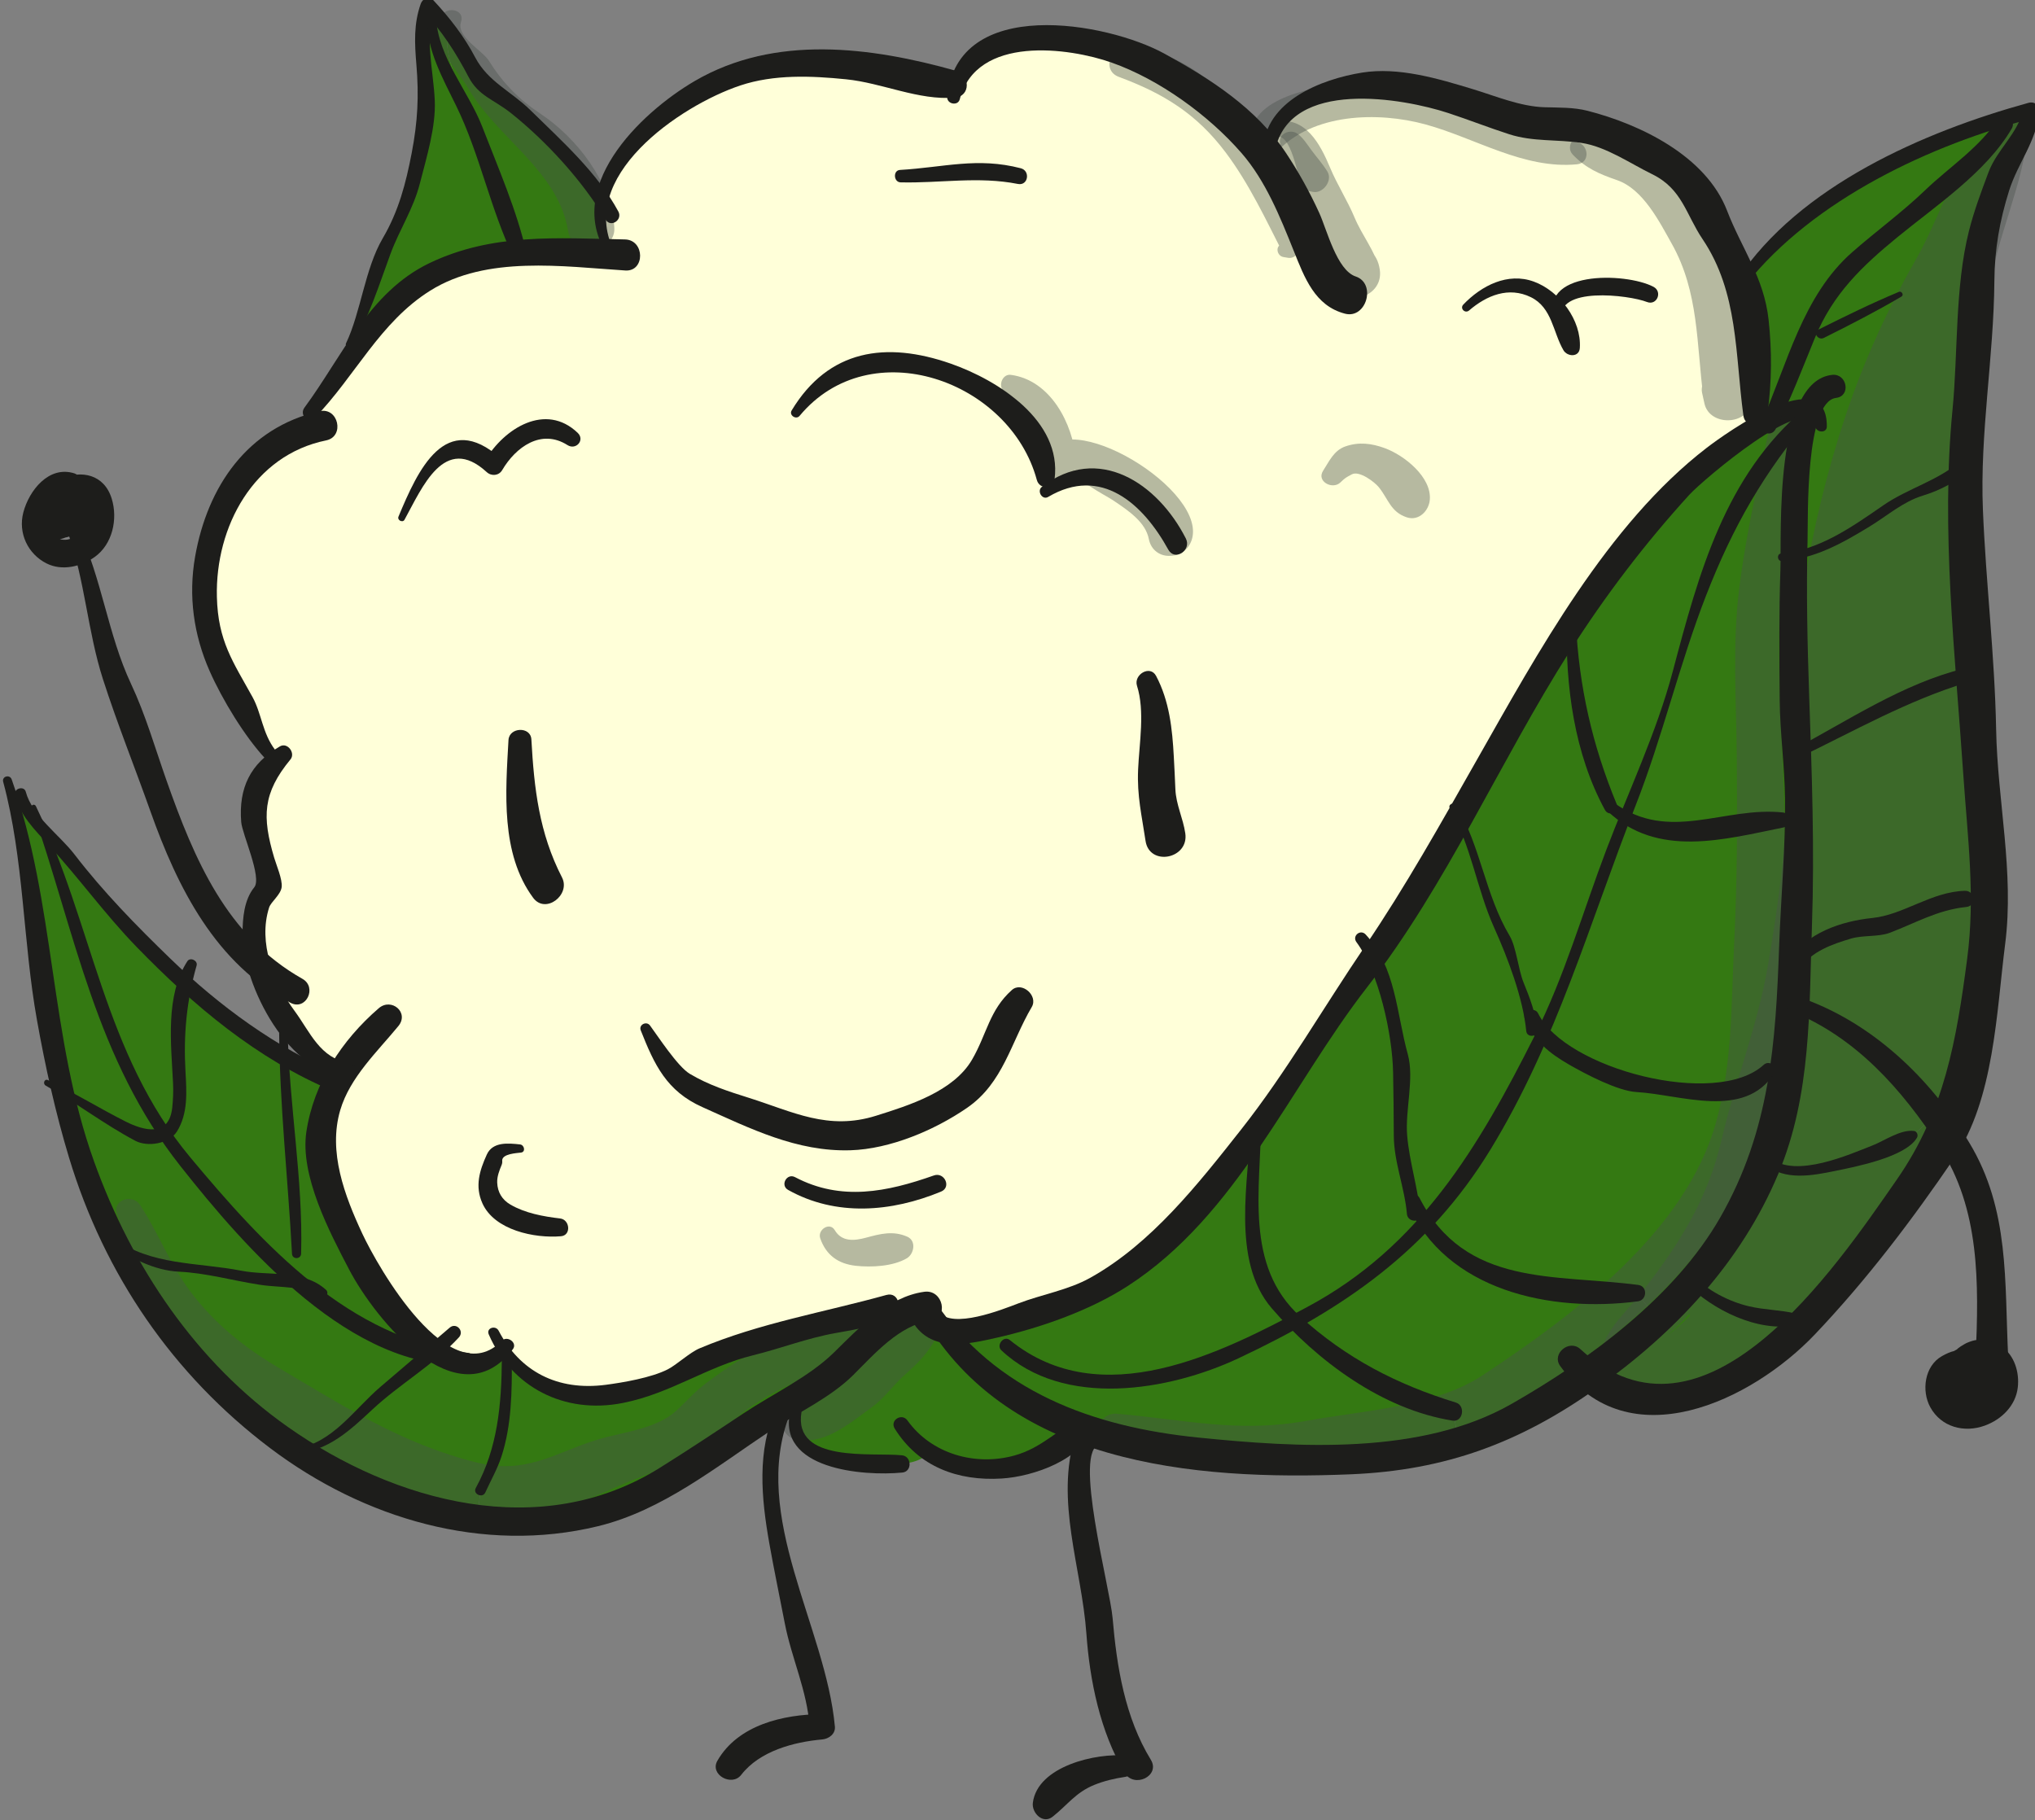 <?xml version="1.0" encoding="UTF-8" standalone="no"?>
<!-- Created with Inkscape (http://www.inkscape.org/) -->

<svg
   width="78.785mm"
   height="70.478mm"
   viewBox="0 0 78.785 70.478"
   version="1.1"
   id="svg4184"
   inkscape:version="1.1.2 (b8e25be833, 2022-02-05)"
   sodipodi:docname="Calcflower_icon.svg"
   xmlns:inkscape="http://www.inkscape.org/namespaces/inkscape"
   xmlns:sodipodi="http://sodipodi.sourceforge.net/DTD/sodipodi-0.dtd"
   xmlns="http://www.w3.org/2000/svg"
   xmlns:svg="http://www.w3.org/2000/svg">
  <rect x="0" y="0" width="78.785" height="70.478" fill="#808080" stroke="none"/>
  <sodipodi:namedview
     id="namedview4186"
     pagecolor="#ffffff"
     bordercolor="#666666"
     borderopacity="1.0"
     inkscape:pageshadow="2"
     inkscape:pageopacity="0.0"
     inkscape:pagecheckerboard="0"
     inkscape:document-units="mm"
     showgrid="false"
     inkscape:zoom="0.74029882"
     inkscape:cx="130.35277"
     inkscape:cy="221.53216"
     inkscape:window-width="1920"
     inkscape:window-height="1017"
     inkscape:window-x="-8"
     inkscape:window-y="-8"
     inkscape:window-maximized="1"
     inkscape:current-layer="layer1" />
  <defs
     id="defs4181">
    <clipPath
       clipPathUnits="userSpaceOnUse"
       id="clipPath1983">
      <path
         d="m 633.972,341.705 h 21.055 V 321.84 h -21.055 z"
         id="path1981" />
    </clipPath>
    <clipPath
       clipPathUnits="userSpaceOnUse"
       id="clipPath1999">
      <path
         d="m 669.111,334.156 h 11.897 v -8.181 h -11.897 z"
         id="path1997" />
    </clipPath>
    <clipPath
       clipPathUnits="userSpaceOnUse"
       id="clipPath2015">
      <path
         d="m 663.495,369.55 h 12.049 v -19.414 h -12.049 z"
         id="path2013" />
    </clipPath>
    <clipPath
       clipPathUnits="userSpaceOnUse"
       id="clipPath2031">
      <path
         d="m 696.366,367.962 h 20.122 v -31.248 h -20.122 z"
         id="path2029" />
    </clipPath>
    <clipPath
       clipPathUnits="userSpaceOnUse"
       id="clipPath2047">
      <path
         d="m 661.292,374.295 h 36.893 v -9.566 h -36.893 z"
         id="path2045" />
    </clipPath>
    <clipPath
       clipPathUnits="userSpaceOnUse"
       id="clipPath2063">
      <path
         d="m 645.854,377.78 h 20.642 v -23.262 h -20.642 z"
         id="path2061" />
    </clipPath>
    <clipPath
       clipPathUnits="userSpaceOnUse"
       id="clipPath2079">
      <path
         d="m 663.939,368.371 h 6.001 v -6.629 h -6.001 z"
         id="path2077" />
    </clipPath>
    <clipPath
       clipPathUnits="userSpaceOnUse"
       id="clipPath2095">
      <path
         d="m 644.533,338.973 h 77.25 v -117.32 h -77.25 z"
         id="path2093" />
    </clipPath>
    <clipPath
       clipPathUnits="userSpaceOnUse"
       id="clipPath2111">
      <path
         d="m 699.585,370.261 h 47.024 V 229.937 h -47.024 z"
         id="path2109" />
    </clipPath>
    <clipPath
       clipPathUnits="userSpaceOnUse"
       id="clipPath2127">
      <path
         d="m 609.973,240.146 h 17.182 v -15.32 h -17.182 z"
         id="path2125" />
    </clipPath>
    <clipPath
       clipPathUnits="userSpaceOnUse"
       id="clipPath2143">
      <path
         d="m 536.924,251.307 h 84.701 v -34.789 h -84.701 z"
         id="path2141" />
    </clipPath>
    <clipPath
       clipPathUnits="userSpaceOnUse"
       id="clipPath2159">
      <path
         d="m 572.144,381.699 h 19.419 v -26.196 h -19.419 z"
         id="path2157" />
    </clipPath>
    <clipPath
       clipPathUnits="userSpaceOnUse"
       id="clipPath2175">
      <path
         d="m 614.093,248.285 h 10.259 v -4.383 h -10.259 z"
         id="path2173" />
    </clipPath>
  </defs>
  <g
     inkscape:label="Layer 1"
     inkscape:groupmode="layer"
     id="layer1"
     transform="translate(-70.329,-90.209)">
    <g
       id="g3898"
       style="display:inline"
       transform="matrix(0.353,0,0,-0.353,-114.708,225.341)">
      <g
         id="g1865"
         transform="translate(579.29,234.62)">
        <path
           d="m 0,0 c -1.39,-1.48 -3.49,-1.48 -5.5,-0.79 h -0.01 c -0.66,0.229 -1.3,0.54 -1.91,0.89 -1.68,0.96 -3.08,2.27 -3.63,3.379 -4.32,4.321 -7.21,11.531 -8.65,17.291 -0.73,2.93 0.03,5.87 1.52,8.61 0.27,0.51 0.58,1.01 0.9,1.5 -2.58,0.14 -3.94,1.58 -5.3,4.309 -1.37,1.371 -3.06,4.031 -4,6.921 -1.04,3.2 -1.15,6.66 1.12,8.93 -1.36,5.439 -4.01,9.6 0.54,13.68 l -0.54,0.74 c -1.44,1.439 -2.89,4.32 -2.89,5.76 -2.88,2.88 -4.32,7.21 -4.32,11.53 0,8.3 3.98,16.6 11.94,18.52 l -0.41,1.66 c 0.6,0.6 1.21,1.46 1.81,2.36 0.61,0.48 1.21,1.41 1.8,2.59 0.24,0.309 0.47,0.58 0.71,0.82 4.33,7.199 10.09,11.529 18.74,11.529 3.82,1.271 6.51,0.301 10.05,0.061 -1.32,1.8 -1.53,3.88 -1.02,5.97 1.13,4.6 5.76,9.28 9.71,11.26 5.76,4.33 14.41,4.33 21.62,2.879 2.88,0 4.32,-1.439 7.21,-1.439 l 0.29,-0.1 c 0.99,2.369 4.25,4.43 5.47,4.43 7.21,2.88 15.86,-1.44 21.62,-5.77 2.7,-1.621 4.8,-3.65 6.51,-5.93 l 0.7,0.17 c 0,4.32 7.21,7.2 11.53,7.2 5.76,0 11.53,-2.88 17.29,-4.32 4.329,0 7.21,0 11.54,-2.88 4.32,-1.44 7.2,-4.33 8.64,-8.65 1.34,-1.79 2.27,-3.711 2.91,-5.74 1.42,-4.49 1.42,-9.46 1.42,-14.44 l 0.74,-1.18 c -2.9,-1.62 -5.83,-3.9 -6.51,-4.58 -5.51,-5.51 -10.15,-11.441 -14.4,-17.81 -3.55,-5.29 -6.82,-10.89 -10.1,-16.79 -0.75,-1.26 -1.51,-2.56 -2.27,-3.89 C 102.01,53.689 99.03,48.29 95.55,43.3 94.65,42 93.71,40.74 92.729,39.51 89.18,34.79 86.61,29.1 82.62,24.03 81.74,22.91 80.79,21.82 79.75,20.77 73.99,13.57 68.22,6.36 59.58,4.92 57.27,3.77 51.27,1.689 48.229,2.39 47.65,3.189 47.11,4.03 46.6,4.92 46.06,4.92 45.47,4.77 44.85,4.5 L 41.72,4.67 C 38.86,3.47 34.8,3.39 30.75,2.04 27.87,0.59 24.979,0.59 22.1,-0.851 20.66,-2.29 17.78,-3.73 16.33,-3.73 12.01,-5.17 9.13,-5.17 4.8,-3.73 2.24,-2.88 1.2,-2.021 0.479,-0.87 0.3,-0.601 0.15,-0.311 0,0"
           style="fill:#ffffd9;fill-opacity:1;fill-rule:nonzero;stroke:none"
           id="path1867" />
      </g>
      <g
         id="g1869"
         transform="translate(625.89,239.54)">
        <path
           d="M 0,0 C 0.511,-0.89 1.051,-1.73 1.63,-2.53 5.48,-7.92 10.761,-11.38 16.88,-13.49 13.12,-17.85 5.101,-19.4 0,-16 c -0.37,-1.12 -2.88,-1.3 -2.88,-1.3 -4.319,0 -12.97,0 -11.529,5.77 l -0.74,1.16 c 1.629,1.05 3.299,2.11 5.059,3.16 2.351,2.34 5.641,5.64 8.34,6.79 C -1.13,-0.15 -0.54,0 0,0"
           style="fill:#347912;fill-opacity:1;fill-rule:nonzero;stroke:none"
           id="path1871" />
      </g>
      <g
         id="g1873"
         transform="translate(579.769,233.75)">
        <path
           d="m 0,0 c 0.721,-1.15 1.761,-2.01 4.32,-2.86 4.33,-1.44 7.21,-1.44 11.531,0 1.45,0 4.33,1.44 5.769,2.88 2.88,1.44 5.771,1.44 8.651,2.89 4.049,1.35 8.11,1.43 10.969,2.63 L 44.37,5.37 C 41.671,4.22 38.381,0.92 36.03,-1.42 34.271,-2.47 32.601,-3.53 30.971,-4.58 25.931,-7.85 21.301,-11.12 15.851,-14.39 9.53,-17.55 3.021,-18.4 -3.27,-17.64 l 0.39,3.25 1.441,2.88 C 0,-7.19 0,-2.88 0,0"
           style="fill:#347912;fill-opacity:1;fill-rule:nonzero;stroke:none"
           id="path1875" />
      </g>
      <g
         id="g1877"
         transform="translate(561.76,342.5)">
        <path
           d="m 0,0 c 2.08,4.21 3.96,11.63 5.04,13.79 2.88,4.32 2.88,8.65 4.32,14.41 0,2.88 -1.44,8.65 0,11.53 0.861,-0.86 1.6,-1.72 2.241,-2.58 C 10.55,33.59 15.13,26.45 15.13,23.88 16.57,19.55 18.01,16.67 19.45,12.35 10.8,12.35 5.04,8.02 0.71,0.82 0.471,0.58 0.24,0.31 0,0"
           style="fill:#347912;fill-opacity:1;fill-rule:nonzero;stroke:none"
           id="path1879" />
      </g>
      <g
         id="g1881"
         transform="translate(526.47,295.46)">
        <path
           d="M 0,0 C 0.2,-0.9 1.21,-2.2 2.29,-3.39 L 2.3,-3.4 c 0.65,-2.13 0.93,-4.27 2,-6.4 2.881,-8.65 4.32,-15.85 8.64,-23.06 0.871,-1.45 1.8,-2.85 2.781,-4.19 -0.66,-0.36 -1.561,-0.44 -2.781,-0.13 -2.36,1.18 -5.69,3.33 -8.4,4.86 -0.63,2.62 -1.18,5.32 -1.689,8.11 -1.33,8 -1.431,15.981 -3.721,23.981 z"
           style="fill:#347912;fill-opacity:1;fill-rule:nonzero;stroke:none"
           id="path1883" />
      </g>
      <g
         id="g1885"
         transform="translate(539.41,262.6)">
        <path
           d="m 0,0 c -4.32,7.21 -5.76,14.41 -8.641,23.061 -1.069,2.129 -1.349,4.269 -2,6.399 0.711,-0.79 1.451,-1.529 2,-2.069 C -5.76,23.061 -1.44,18.74 2.89,14.41 3.53,13.771 4.229,13.101 4.99,12.41 4.33,10.131 4.33,7.66 4.33,4.32 4.33,2.051 5.22,-2.899 2.78,-4.189 1.8,-2.85 0.87,-1.449 0,0"
           style="fill:#347912;fill-opacity:1;fill-rule:nonzero;stroke:none"
           id="path1887" />
      </g>
      <g
         id="g1889"
         transform="translate(563.92,228.01)">
        <path
           d="M 0,0 C 2.05,2.05 4.83,4.101 7.3,6.16 8.11,5.99 8.96,5.88 9.86,5.82 h 0.01 c 2.01,-0.69 4.11,-0.69 5.5,0.79 0.151,-0.31 0.3,-0.6 0.48,-0.87 0,-2.88 0,-7.19 -1.44,-11.51 l -1.44,-2.879 -0.39,-3.25 C 5.55,-11.06 -1.189,-8.2 -7.05,-4.319 -4.22,-4.22 -1.42,-1.41 0,0"
           style="fill:#347912;fill-opacity:1;fill-rule:nonzero;stroke:none"
           id="path1891" />
      </g>
      <g
         id="g1893"
         transform="translate(559.59,255.39)">
        <path
           d="m 0,0 c 1.44,-5.76 4.33,-12.97 8.65,-17.29 0.55,-1.109 1.951,-2.42 3.63,-3.38 -0.21,-0.189 -0.429,-0.38 -0.65,-0.55 -5.26,1.031 -8.96,4.021 -13.75,7.91 -0.7,0.571 -1.44,1.17 -2.2,1.781 -4.61,4.609 -9.21,9.21 -13.079,14.55 2.439,1.29 1.549,6.24 1.549,8.509 0,3.34 0,5.811 0.661,8.09 C -12.2,16.9 -8.37,13.9 -4.27,11.49 -2.399,10.391 -0.479,9.42 1.44,8.65 L 1.521,8.61 C 0.03,5.87 -0.729,2.931 0,0"
           style="fill:#347912;fill-opacity:1;fill-rule:nonzero;stroke:none"
           id="path1895" />
      </g>
      <g
         id="g1897"
         transform="translate(557.47,242.08)">
        <path
           d="m 0,0 c 4.79,-3.89 8.49,-6.88 13.75,-7.91 -2.47,-2.06 -5.25,-4.111 -7.3,-6.16 -1.42,-1.41 -4.22,-4.22 -7.05,-4.32 -3.24,2.14 -6.21,4.6 -8.81,7.2 -4.9,4.9 -8.5,10.06 -11.23,15.59 1.67,-1.35 5.56,-2.62 6.911,-2.62 4.319,0 7.2,-1.44 10.089,-1.44 0.89,0 2.33,0 3.64,-0.34"
           style="fill:#347912;fill-opacity:1;fill-rule:nonzero;stroke:none"
           id="path1899" />
      </g>
      <g
         id="g1901"
         transform="translate(555.269,243.86)">
        <path
           d="m 0,0 c 0.761,-0.61 1.5,-1.21 2.2,-1.78 -1.309,0.34 -2.75,0.34 -3.639,0.34 -2.89,0 -5.771,1.44 -10.09,1.44 -1.351,0 -5.241,1.27 -6.91,2.62 0,0 -0.01,0 -0.01,0.01 -2.571,5.189 -4.391,10.71 -5.811,16.649 2.71,-1.529 6.04,-3.679 8.401,-4.859 1.219,-0.311 2.12,-0.231 2.78,0.13 C -9.21,9.21 -4.609,4.609 0,0"
           style="fill:#347912;fill-opacity:1;fill-rule:nonzero;stroke:none"
           id="path1903" />
      </g>
      <g
         id="g1905"
         transform="translate(581.21,354.85)">
        <path
           d="m 0,0 c -1.44,4.32 -2.88,7.2 -4.32,11.53 0,2.571 -4.58,9.71 -3.53,13.271 1.51,-2.021 2.52,-4.04 3.53,-6.071 C -1.44,17.29 0,15.851 1.44,14.41 3.8,12.061 7.11,8.74 9.03,6.03 8.521,3.94 8.73,1.86 10.05,0.061 6.51,0.301 3.82,1.271 0,0"
           style="fill:#347912;fill-opacity:1;fill-rule:nonzero;stroke:none"
           id="path1907" />
      </g>
      <g
         id="g1909"
         transform="translate(742.64,282.78)">
        <path
           d="m 0,0 c -1.34,-8.08 -1.43,-16.15 -4.96,-24.23 -0.43,0.64 -0.87,1.27 -1.33,1.89 -4.119,5.56 -9.38,10.27 -15.33,12.25 h -0.039 c 0.029,0.96 0.039,1.92 0.039,2.88 0,0.489 0,0.98 0.02,1.47 1.46,2.87 7.201,4.3 10.071,4.3 1.439,1.44 7.21,2.879 8.649,2.879 l 2.851,0.09 C -0.01,1.029 0,0.52 0,0"
           style="fill:#347912;fill-opacity:1;fill-rule:nonzero;stroke:none"
           id="path1911" />
      </g>
      <g
         id="g1913"
         transform="translate(721.04,277.04)">
        <path
           d="m 0,0 c 0.06,5.5 0.51,10.61 0.6,15.8 0.05,2.45 0.01,4.92 -0.18,7.46 5.69,2.88 12.68,7.02 18.3,8.42 l 1.259,0.07 c 0.111,-1.95 0.181,-3.89 0.181,-5.83 0,-6.691 1.24,-12.14 1.41,-18.65 L 18.72,7.18 C 17.28,7.18 11.51,5.74 10.07,4.3 7.2,4.3 1.46,2.87 0,0"
           style="fill:#347912;fill-opacity:1;fill-rule:nonzero;stroke:none"
           id="path1915" />
      </g>
      <g
         id="g1917"
         transform="translate(733.99,328.9)">
        <path
           d="M 0,0 C 1.439,0 4.33,1.439 5.77,2.89 H 5.79 C 5.779,2.409 5.77,1.92 5.77,1.439 c 0,-7.83 0.87,-14.78 1.259,-21.549 L 5.77,-20.181 c -5.621,-1.399 -12.61,-5.54 -18.3,-8.42 -0.1,1.34 -0.241,2.71 -0.441,4.101 0,1.97 -0.3,9.659 -0.079,17.43 C -8.931,-6.341 -3.88,-2.591 0,0"
           style="fill:#347912;fill-opacity:1;fill-rule:nonzero;stroke:none"
           id="path1919" />
      </g>
      <g
         id="g1921"
         transform="translate(733.99,258.28)">
        <path
           d="m 0,0 c -2.88,-1.45 -12.971,-5.771 -15.851,-2.891 l -0.279,0.111 c 1.22,3.219 1.989,6.44 2.47,9.67 0.38,2.5 0.57,5.009 0.65,7.52 h 0.039 C -7.021,12.43 -1.76,7.72 2.359,2.16 Z"
           style="fill:#347912;fill-opacity:1;fill-rule:nonzero;stroke:none"
           id="path1923" />
      </g>
      <g
         id="g1925"
         transform="translate(709.49,314.49)">
        <path
           d="m 0,0 c 2.88,7.21 4.319,12.97 8.649,18.74 1.441,1.44 2.88,2.88 4.321,4.32 l 0.349,-0.081 C 12.12,19.49 11.63,13.39 11.45,7.34 c -0.221,-7.771 0.079,-15.46 0.079,-17.43 0.2,-1.39 0.341,-2.761 0.441,-4.1 0.19,-2.54 0.23,-5.01 0.179,-7.46 l -2.059,0.03 c -2.88,0 -7.21,-1.441 -11.53,-1.441 -1.07,0 -3.741,0.801 -5.63,1.79 C -4.23,-14.181 -1.42,-7.09 0,0"
           style="fill:#347912;fill-opacity:1;fill-rule:nonzero;stroke:none"
           id="path1927" />
      </g>
      <g
         id="g1929"
         transform="translate(718.55,336.95)">
        <path
           d="m 0,0 c 2.61,5.479 4.05,10.899 6.8,15.01 4.32,4.33 8.64,7.21 11.53,10.09 2.88,2.89 5.76,4.33 7.2,7.21 l -0.179,0.58 c 1.049,0.32 2.08,0.61 3.069,0.86 0,-1.44 -1.45,-4.32 -2.89,-5.76 C 24.09,23.66 22.65,20.78 22.65,15.01 22.65,8.29 21.4,1.569 21.23,-5.16 H 21.21 C 19.771,-6.61 16.88,-8.05 15.44,-8.05 11.561,-10.641 6.51,-14.391 2.391,-15.12 2.57,-9.07 3.061,-2.97 4.26,0.52 4.311,0.68 4.36,0.83 4.42,0.97 3.44,1.39 1.78,0.88 0,0"
           style="fill:#347912;fill-opacity:1;fill-rule:nonzero;stroke:none"
           id="path1931" />
      </g>
      <g
         id="g1933"
         transform="translate(721.019,238.1)">
        <path
           d="m 0,0 c -4.21,0 -8.43,1.37 -11.31,4.11 0.97,1.05 1.861,2.08 2.661,3.09 2.429,3.401 4.2,6.8 5.49,10.2 L -2.88,17.29 C 0,14.41 10.091,18.73 12.971,20.181 l 2.359,2.16 c 0.46,-0.62 0.9,-1.25 1.33,-1.891 -0.25,-0.569 -0.51,-1.149 -0.8,-1.72 C 11.07,11.561 6.29,5.381 0.681,-0.63 Z"
           style="fill:#347912;fill-opacity:1;fill-rule:nonzero;stroke:none"
           id="path1935" />
      </g>
      <g
         id="g1937"
         transform="translate(715.28,351.99)">
        <path
           d="m 0,0 c 2.89,4.319 8.63,8.63 14.39,11.5 3.58,2.399 9.15,4.779 14.23,6.35 L 28.8,17.27 C 27.359,14.39 24.479,12.95 21.6,10.06 18.71,7.18 14.39,4.3 10.069,-0.03 7.319,-4.141 5.88,-9.561 3.27,-15.04 2.899,-15.221 2.529,-15.41 2.16,-15.62 l -0.74,1.18 c 0,4.98 0,9.95 -1.42,14.44"
           style="fill:#347912;fill-opacity:1;fill-rule:nonzero;stroke:none"
           id="path1939" />
      </g>
      <g
         id="g1941"
         transform="translate(703.731,264.04)">
        <path
           d="M 0,0 C 2.88,0 11.529,-2.88 14.409,1.44 L 16.6,1.13 c -0.481,-3.23 -1.25,-6.45 -2.47,-9.67 -1.29,-3.4 -3.061,-6.8 -5.49,-10.2 -0.8,-1.01 -1.691,-2.04 -2.661,-3.09 -1.19,-1.29 -2.49,-2.61 -3.879,-3.91 L 0,-23.06 c -7.82,0 -18,0 -23.07,7.46 5.349,6.11 9.139,13.62 12.729,20.84 C -7.771,2.39 -2.4,1.2 0,0"
           style="fill:#347912;fill-opacity:1;fill-rule:nonzero;stroke:none"
           id="path1943" />
      </g>
      <g
         id="g1945"
         transform="translate(702.42,293.22)">
        <path
           d="m 0,0 c 1.89,-0.989 4.561,-1.79 5.63,-1.79 4.32,0 8.65,1.44 11.53,1.44 l 2.06,-0.03 c -0.09,-5.189 -0.54,-10.3 -0.6,-15.8 -0.02,-0.49 -0.02,-0.98 -0.02,-1.469 0,-0.96 -0.01,-1.92 -0.039,-2.88 C 18.48,-23.04 18.29,-25.55 17.91,-28.05 l -2.19,0.311 C 12.84,-32.06 4.19,-29.18 1.311,-29.18 c -2.401,1.201 -7.771,2.39 -10.341,5.241 0.57,1.149 1.13,2.29 1.69,3.41 2.88,7.21 4.32,12.969 7.2,20.179 0.05,0.121 0.09,0.23 0.14,0.35"
           style="fill:#347912;fill-opacity:1;fill-rule:nonzero;stroke:none"
           id="path1947" />
      </g>
      <g
         id="g1949"
         transform="translate(709.71,242.21)">
        <path
           d="m 0,0 c 2.88,-2.74 7.1,-4.11 11.31,-4.11 l 0.68,-0.63 c -1.15,-1.239 -2.33,-2.47 -3.56,-3.7 -5.23,-3.92 -14.01,-6.65 -19.89,-1.76 2.71,1.98 5.27,4.12 7.58,6.29 1.39,1.3 2.69,2.62 3.88,3.91"
           style="fill:#347912;fill-opacity:1;fill-rule:nonzero;stroke:none"
           id="path1951" />
      </g>
      <g
         id="g1953"
         transform="translate(689.31,279.9)">
        <path
           d="m 0,0 c -2.659,3.989 -2.859,9.22 -5.149,13.399 0.759,1.33 1.519,2.63 2.269,3.891 C 0.4,23.189 3.671,28.79 7.221,34.08 7.28,27.04 8.721,20.04 11.53,14.409 11.9,14.04 12.46,13.67 13.11,13.319 13.061,13.199 13.021,13.09 12.971,12.97 10.091,5.76 8.65,0 5.771,-7.21 5.21,-8.33 4.65,-9.471 4.08,-10.62 3.54,-10.04 3.131,-9.391 2.881,-8.65 L 2.7,-8.69 C 2.07,-5.931 0,-2.45 0,0"
           style="fill:#347912;fill-opacity:1;fill-rule:nonzero;stroke:none"
           id="path1955" />
      </g>
      <g
         id="g1957"
         transform="translate(710.93,331.79)">
        <path
           d="M 0,0 C 0.681,0.68 3.61,2.96 6.511,4.58 6.88,4.79 7.25,4.979 7.62,5.16 9.4,6.04 11.061,6.55 12.04,6.13 11.98,5.99 11.931,5.84 11.88,5.68 L 11.53,5.76 C 10.09,4.32 8.65,2.88 7.21,1.44 2.88,-4.33 1.44,-10.09 -1.439,-17.3 c -1.42,-7.09 -4.231,-14.18 -7.071,-21.27 -0.65,0.35 -1.21,0.72 -1.58,1.09 -2.809,5.63 -4.25,12.63 -4.309,19.67 C -10.149,-11.44 -5.51,-5.51 0,0"
           style="fill:#347912;fill-opacity:1;fill-rule:nonzero;stroke:none"
           id="path1959" />
      </g>
      <g
         id="g1961"
         transform="translate(680.66,248.44)">
        <path
           d="m 0,0 c -2.5,-2.851 -5.33,-5.391 -8.641,-7.46 -2.079,-1.04 -3.979,-2.08 -5.889,-3.12 -1.04,1.019 -1.97,2.069 -2.76,3.12 -2.7,5.42 -1.601,12.1 -1.46,17.67 3.99,5.069 6.56,10.76 10.109,15.479 0.981,1.231 1.921,2.491 2.821,3.79 1.549,-3.089 1.78,-7.509 2.94,-11 V 9.84 c 0,-2.41 1,-4.82 1.34,-7.221 l 0.1,0.011 C -1.03,1.659 -0.55,0.79 0,0"
           style="fill:#347912;fill-opacity:1;fill-rule:nonzero;stroke:none"
           id="path1963" />
      </g>
      <g
         id="g1965"
         transform="translate(642.769,226.05)">
        <path
           d="m 0,0 c -6.119,2.11 -11.399,5.57 -15.25,10.96 3.04,-0.7 9.04,1.38 11.351,2.53 8.639,1.441 14.41,8.651 20.17,15.85 1.04,1.051 1.99,2.14 2.87,3.261 C 19,27.03 17.9,20.351 20.601,14.931 21.391,13.88 22.32,12.83 23.36,11.811 L 29.61,6.82 C 33.211,4.48 37.171,2.681 40.78,1.96 l 0.641,-3.47 C 31.881,-3.8 21.2,-3.7 10.511,-2.37 6.83,-1.91 3.29,-1.149 0,0"
           style="fill:#347912;fill-opacity:1;fill-rule:nonzero;stroke:none"
           id="path1967" />
      </g>
      <g
         id="g1969"
         transform="translate(705.83,238.3)">
        <path
           d="m 0,0 c -2.311,-2.17 -4.87,-4.31 -7.58,-6.29 -3.75,-2.74 -7.78,-5.149 -11.82,-6.88 -0.74,-0.21 -1.49,-0.41 -2.24,-0.59 l -0.64,3.47 c -3.61,0.721 -7.57,2.52 -11.17,4.86 l -6.25,4.991 c 1.91,1.04 3.81,2.08 5.889,3.12 3.311,2.069 6.141,4.609 8.641,7.46 5.07,-7.46 15.25,-7.46 23.07,-7.46 z"
           style="fill:#347912;fill-opacity:1;fill-rule:nonzero;stroke:none"
           id="path1971" />
      </g>
      <g
         id="g1973"
         transform="translate(693.39,269.28)">
        <path
           d="m 0,0 c -3.59,-7.221 -7.38,-14.73 -12.729,-20.84 -0.55,0.79 -1.031,1.659 -1.441,2.63 l -0.1,-0.011 c -0.339,2.401 -1.339,4.811 -1.339,7.221 v 8.64 c -1.161,3.49 -1.391,7.91 -2.941,11 3.481,4.99 6.46,10.389 9.321,15.38 2.29,-4.18 2.49,-9.411 5.149,-13.4 0,-2.45 2.07,-5.931 2.7,-8.69 l 0.181,0.04 C -0.949,1.229 -0.54,0.58 0,0"
           style="fill:#347912;fill-opacity:1;fill-rule:nonzero;stroke:none"
           id="path1975" />
      </g>
      <g
         id="g1977">
        <g
           id="g1979" />
        <g
           id="g1991">
          <g
             clip-path="url(#clipPath1983)"
             opacity="0.4"
             id="g1989">
            <g
               transform="translate(634.45,339.793)"
               id="g1987">
              <path
                 d="m 0,0 c 2.575,-1.29 3.988,-4.828 3.986,-7.635 -0.002,-2.016 3.058,-3.009 3.682,-0.815 -0.304,-1.069 3.216,-2.793 4.101,-3.381 1.807,-1.202 3.603,-2.439 3.964,-4.28 0.238,-1.21 1.246,-1.946 2.467,-1.83 l 0.185,0.017 c 1.124,0.106 1.942,1.016 2.141,2.082 1.073,5.738 -15.185,15.146 -16.54,8.207 1.255,0.065 2.511,0.129 3.766,0.194 C 7.398,-3.42 4.941,1.326 0.593,1.904 -0.412,2.038 -0.911,0.457 0,0"
                 style="fill:#48504a;fill-opacity:1;fill-rule:nonzero;stroke:none"
                 id="path1985" />
            </g>
          </g>
        </g>
      </g>
      <g
         id="g1993">
        <g
           id="g1995" />
        <g
           id="g2007">
          <g
             clip-path="url(#clipPath1999)"
             opacity="0.4"
             id="g2005">
            <g
               transform="translate(671.2,329.903)"
               id="g2003">
              <path
                 d="M 0,0 C 0.541,0.525 0.614,0.536 1.237,0.878 2.058,1.329 3.752,0.033 4.204,-0.53 5.269,-1.857 5.501,-3.242 7.267,-3.832 8.587,-4.273 9.696,-3.126 9.798,-1.903 10.004,0.587 6.983,2.977 4.865,3.752 3.405,4.286 2.012,4.459 0.534,3.943 -0.736,3.499 -1.24,2.3 -1.908,1.27 -2.661,0.108 -0.872,-0.848 0,0"
                 style="fill:#48504a;fill-opacity:1;fill-rule:nonzero;stroke:none"
                 id="path2001" />
            </g>
          </g>
        </g>
      </g>
      <g
         id="g2009">
        <g
           id="g2011" />
        <g
           id="g2023">
          <g
             clip-path="url(#clipPath2015)"
             opacity="0.4"
             id="g2021">
            <g
               transform="translate(664.377,367.824)"
               id="g2019">
              <path
                 d="m 0,0 c 1.586,0.044 2.332,-5.271 2.766,-6.403 0.494,-1.29 1.001,-2.569 1.43,-3.883 0.321,-0.98 0.561,-1.994 0.833,-2.988 0.252,-0.915 0.944,-1.45 1.08,-2.451 0.45,-3.285 5.517,-2.133 5.024,1.135 -0.146,0.966 -0.468,1.511 -1.114,2.24 -0.568,0.64 -2.429,0.887 -2.873,-0.077 l -1.098,-2.634 c 1.695,0.158 3.39,0.315 5.085,0.471 -0.536,2.063 -1.942,3.749 -2.762,5.708 -0.786,1.878 -1.898,3.59 -2.684,5.467 C 4.588,-0.782 2.977,2.259 -0.305,1.646 -1.275,1.465 -0.918,-0.025 0,0"
                 style="fill:#48504a;fill-opacity:1;fill-rule:nonzero;stroke:none"
                 id="path2017" />
            </g>
          </g>
        </g>
      </g>
      <g
         id="g2025">
        <g
           id="g2027" />
        <g
           id="g2039">
          <g
             clip-path="url(#clipPath2031)"
             opacity="0.4"
             id="g2037">
            <g
               transform="translate(696.674,365.854)"
               id="g2035">
              <path
                 d="m 0,0 c 1.444,-1.509 2.918,-2.132 4.867,-2.804 2.85,-0.983 4.636,-4.557 5.992,-6.971 2.993,-5.323 2.702,-11.007 3.471,-16.845 l 3.24,2.698 c -0.318,0.068 -0.636,0.137 -0.955,0.204 -1.303,0.281 -2.72,-1.11 -2.427,-2.424 0.085,-0.386 0.171,-0.772 0.257,-1.159 0.566,-2.54 4.831,-2.428 5.145,0.201 0.802,6.735 -0.547,14.22 -3.979,20.091 -1.574,2.693 -3.335,5.042 -5.932,6.816 C 7.058,1.596 4.234,0.834 1.426,2.019 0.283,2.5 -0.876,0.915 0,0"
                 style="fill:#48504a;fill-opacity:1;fill-rule:nonzero;stroke:none"
                 id="path2033" />
            </g>
          </g>
        </g>
      </g>
      <g
         id="g2041">
        <g
           id="g2043" />
        <g
           id="g2055">
          <g
             clip-path="url(#clipPath2047)"
             opacity="0.4"
             id="g2053">
            <g
               transform="translate(697.167,367.207)"
               id="g2051">
              <path
                 d="m 0,0 c -8.023,1.809 -16.165,8.688 -24.802,6.745 -3.633,-0.817 -11.252,-1.502 -11.07,-6.643 0.05,-1.415 1.885,-2.301 2.91,-1.176 3.913,4.287 11.131,4.448 16.298,3.036 5.512,-1.506 10.793,-4.94 16.638,-4.379 C 1.425,-2.278 1.296,-0.292 0,0"
                 style="fill:#48504a;fill-opacity:1;fill-rule:nonzero;stroke:none"
                 id="path2049" />
            </g>
          </g>
        </g>
      </g>
      <g
         id="g2057">
        <g
           id="g2059" />
        <g
           id="g2071">
          <g
             clip-path="url(#clipPath2063)"
             opacity="0.4"
             id="g2069">
            <g
               transform="translate(664.959,354.616)"
               id="g2067">
              <path
                 d="m 0,0 c 0.176,-0.026 0.352,-0.055 0.526,-0.087 0.477,-0.081 1.085,0.28 1.004,0.835 -1.39,9.585 -7.86,21.228 -18.513,22.405 -1.909,0.211 -3.081,-2.651 -1.08,-3.393 4.916,-1.823 8.533,-4.056 11.717,-8.292 C -3.786,8.062 -1.917,4.059 0.01,0.275 0.231,0.698 0.454,1.12 0.676,1.542 0.414,1.502 0.153,1.462 -0.108,1.422 -0.968,1.288 -0.756,0.113 0,0"
                 style="fill:#48504a;fill-opacity:1;fill-rule:nonzero;stroke:none"
                 id="path2065" />
            </g>
          </g>
        </g>
      </g>
      <g
         id="g2073">
        <g
           id="g2075" />
        <g
           id="g2087">
          <g
             clip-path="url(#clipPath2079)"
             opacity="0.4"
             id="g2085">
            <g
               transform="translate(664.507,365.65)"
               id="g2083">
              <path
                 d="M 0,0 C 0.506,0.295 1.033,0.387 1.602,0.503 L 0.128,1.232 c 0.389,-0.955 0.485,-1.995 0.926,-2.943 0.152,-0.327 0.33,-0.64 0.527,-0.941 0.517,-0.793 1.198,-1.069 2.1,-1.237 1.098,-0.204 2.181,1.238 1.582,2.223 -0.524,0.86 -1.204,1.601 -1.8,2.416 C 3.016,1.362 2.611,2.019 1.993,2.481 1.131,3.127 -0.326,2.387 0.128,1.232 L 0.219,1.004 C 0.245,1.194 0.272,1.384 0.3,1.574 0.06,1.219 -0.244,0.911 -0.499,0.567 -0.729,0.259 -0.338,-0.196 0,0"
                 style="fill:#48504a;fill-opacity:1;fill-rule:nonzero;stroke:none"
                 id="path2081" />
            </g>
          </g>
        </g>
      </g>
      <g
         id="g2089">
        <g
           id="g2091" />
        <g
           id="g2103">
          <g
             clip-path="url(#clipPath2095)"
             opacity="0.4"
             id="g2101">
            <g
               transform="translate(718.684,338.082)"
               id="g2099">
              <path
                 d="m 0,0 c -1.319,-6.515 -2.971,-13.389 -3.777,-20.01 -0.728,-5.978 -0.303,-12.142 -0.246,-18.152 0.066,-6.867 0.056,-13.735 -0.286,-20.596 -0.334,-6.701 -0.164,-13.092 -1.997,-19.646 -3.359,-12.006 -15.65,-21.117 -25.533,-27.673 -5.323,-3.531 -13.104,-3.888 -19.289,-5.018 -7.569,-1.382 -13.518,0.134 -20.893,0.763 -1.869,0.16 -3.102,-2.515 -1.116,-3.35 11.527,-4.841 25.84,-2.358 37.625,0.411 6.092,1.431 11.085,6.103 15.868,9.85 5.917,4.635 11.17,9.808 15.114,16.233 7.231,11.782 5.858,28.219 5.742,41.463 -0.075,8.526 -1.01,17.193 -0.368,25.697 0.48,6.374 4.105,14.274 1.031,20.359 C 1.399,1.272 0.189,0.935 0,0"
                 style="fill:#48504a;fill-opacity:1;fill-rule:nonzero;stroke:none"
                 id="path2097" />
            </g>
          </g>
        </g>
      </g>
      <g
         id="g2105">
        <g
           id="g2107" />
        <g
           id="g2119">
          <g
             clip-path="url(#clipPath2111)"
             opacity="0.4"
             id="g2117">
            <g
               transform="translate(743.477,369.194)"
               id="g2115">
              <path
                 d="m 0,0 c -0.632,-2.774 -2.306,-4.762 -3.285,-7.336 -1.07,-2.816 -1.78,-5.65 -2.374,-8.601 -1.376,-6.841 -2.355,-13.814 -2.928,-20.768 -0.496,-6.027 -0.539,-12.069 -0.581,-18.112 -0.038,-5.632 -0.86,-11.18 -0.993,-16.799 -0.145,-6.138 0.519,-12.165 -0.11,-18.308 -0.73,-7.138 -2.842,-14.085 -5.276,-20.802 -3.875,-10.695 -13.538,-22.671 -25.857,-23.084 0.992,-0.819 1.984,-1.638 2.976,-2.459 -0.15,1.62 2.377,3.661 3.397,4.69 1.707,1.725 3.192,3.955 4.564,5.95 2.993,4.354 3.936,9.444 5.726,14.29 4.123,11.162 6.171,23.474 6.775,35.343 0.695,13.645 1.647,26.383 5.448,39.598 1.779,6.182 4.255,11.838 7.233,17.538 2.242,4.293 4.083,8.974 6.524,13.128 -1.59,0.803 -3.179,1.606 -4.769,2.41 -4.881,-9.173 -7.075,-19.454 -10.656,-29.122 -3.785,-10.223 -4.785,-21.226 -5.114,-32.041 -0.35,-11.552 -0.411,-22.92 -2.133,-34.387 -0.841,-5.606 -2.076,-10.951 -4.225,-16.206 -1.497,-3.661 -3.517,-10.28 -7.142,-12.281 1.452,-1.267 2.904,-2.535 4.357,-3.801 2.739,7.978 6.879,15.578 10.021,23.431 3.159,7.897 5.086,15.746 6.295,24.149 1.246,8.662 2.847,17.356 3.543,26.082 0.33,4.137 0.548,8.272 1.099,12.389 0.574,4.296 2.305,8.368 2.62,12.69 0.238,3.277 -3.998,5.051 -5.653,1.857 -3.056,-5.905 -2.927,-12.818 -3.807,-19.233 -1.221,-8.897 -1.809,-17.88 -2.444,-26.833 -0.628,-8.868 -2.435,-17.499 -4.255,-26.177 -0.971,-4.63 -6.246,-9.837 -3.983,-14.572 0.892,-1.866 3.354,-1.667 4.661,-0.516 2.343,2.063 3.927,4.798 4.98,7.721 1.705,4.733 3.593,9.389 5.301,14.124 3.47,9.621 2.736,18.906 1.856,28.902 -0.328,3.739 -5.874,3.733 -5.873,-0.096 0.002,-10.932 -0.366,-21.397 -2.265,-32.199 -1.598,-9.093 -8.174,-15.802 -10.965,-24.358 -0.87,-2.667 3.093,-5.074 4.91,-2.786 0.69,0.87 1.308,1.797 1.998,2.666 l -4.623,3.492 c -1.333,-3.257 -3.536,-5.437 -6.188,-7.668 -1.948,-1.639 -4.811,-5.107 -7.12,-5.872 l 2.379,-5.121 c 4.185,2.262 7.776,5.075 11.196,8.376 3.281,3.167 7.076,4.962 9.813,8.735 5.544,7.646 9.559,15.62 11.913,24.788 2.645,10.309 0.315,20.043 0.129,30.459 -0.091,5.083 -1.218,10.077 -1.619,15.13 -0.408,5.121 -0.6,10.242 -1.234,15.343 -0.435,3.505 -5.729,2.974 -5.443,-0.541 0.678,-8.32 1.044,-16.557 2.038,-24.851 0.555,-4.627 0.403,-9.295 0.89,-13.932 0.531,-5.073 1.288,-10.095 0.629,-15.197 -1.179,-9.135 -5.037,-17.99 -10.222,-25.512 -2.692,-3.904 -5.519,-6.186 -9.232,-9.057 -3.86,-2.986 -6.808,-6.304 -11.237,-8.62 -3.312,-1.731 -1.005,-6.211 2.379,-5.121 2.91,0.936 4.975,4.024 7.434,5.787 3.64,2.61 6.877,5.826 8.59,10.007 1.131,2.759 -2.385,6.31 -4.623,3.492 -0.691,-0.871 -1.311,-1.799 -2.002,-2.668 1.637,-0.928 3.273,-1.857 4.91,-2.786 1.376,4.213 4.233,8.113 6.341,11.993 2.44,4.489 4.061,9.092 4.947,14.116 1.886,10.704 2.148,21.157 2.15,32.001 -1.958,-0.033 -3.915,-0.064 -5.873,-0.096 0.775,-8.871 1.5,-17.026 -1.121,-25.68 -1.25,-4.126 -3.831,-8.093 -4.808,-12.256 -0.771,-3.289 -2.021,-6.379 -4.602,-8.65 l 4.661,-0.516 c 0.288,-0.602 2.789,4.435 3.013,4.92 1.515,3.296 2.051,7.055 2.816,10.57 1.475,6.776 2.535,13.665 3.112,20.576 0.708,8.481 1.252,16.963 2.285,25.415 0.782,6.398 0.572,13.844 3.619,19.705 -1.884,0.619 -3.769,1.237 -5.653,1.856 -0.237,-3.191 -1.284,-6.212 -1.99,-9.319 -0.823,-3.619 -1.103,-7.353 -1.358,-11.046 -0.625,-9.028 -1.991,-17.925 -3.262,-26.882 -1.392,-9.811 -3.217,-18.833 -6.896,-28.086 -2.949,-7.416 -6.773,-14.476 -9.582,-21.926 -1.081,-2.867 1.684,-5.21 4.357,-3.8 3.207,1.691 4.782,4.71 6.203,7.916 2.031,4.581 4.678,9.174 5.802,14.102 2.608,11.434 3.822,23.047 3.949,34.768 0.125,11.565 -0.097,23 2.365,34.38 1.318,6.094 3.394,12.143 5.51,18.008 2.119,5.876 3.945,11.931 6.901,17.455 1.636,3.058 -3.033,5.356 -4.769,2.41 -2.199,-3.731 -3.58,-7.92 -5.742,-11.709 -3.039,-5.324 -5.6,-10.954 -7.55,-16.764 -4.176,-12.435 -6.228,-25.811 -6.345,-38.903 -0.066,-7.304 -1.008,-14.495 -2.251,-21.681 -1.138,-6.571 -3.565,-12.573 -5.061,-18.999 -1.534,-6.596 -4.685,-11.518 -8.781,-16.764 -2.126,-2.723 -4.953,-4.828 -4.603,-8.644 0.141,-1.553 1.496,-2.507 2.976,-2.459 10.698,0.345 21.654,9.171 26.835,18.274 6.608,11.608 9.743,26.58 9.61,39.827 -0.137,13.556 0.26,27.226 0.874,40.79 0.333,7.354 1.434,14.551 2.394,21.833 0.805,6.107 3.825,11.849 4.301,17.889 C 3.266,1.137 0.41,1.802 0,0"
                 style="fill:#48504a;fill-opacity:1;fill-rule:nonzero;stroke:none"
                 id="path2113" />
            </g>
          </g>
        </g>
      </g>
      <g
         id="g2121">
        <g
           id="g2123" />
        <g
           id="g2135">
          <g
             clip-path="url(#clipPath2127)"
             opacity="0.4"
             id="g2133">
            <g
               transform="translate(611.256,224.998)"
               id="g2131">
              <path
                 d="m 0,0 c 3.209,-0.851 6.003,1.634 8.513,3.438 1.383,0.996 2.337,2.409 3.591,3.532 1.492,1.337 2.76,2.542 3.587,4.378 0.848,1.879 -1.044,4.159 -3.037,3.752 C 11.127,14.789 9.841,13.781 10.018,12.055 10.117,11.081 10.753,10.213 11.65,9.823 15,8.372 11.344,14.229 9.791,12.331 8.723,11.025 7.289,10.088 6.275,8.71 5.355,7.46 3.824,6.63 2.62,5.644 1.624,4.829 1.391,3.599 -0.08,3.317 -1.843,2.979 -1.541,0.408 0,0"
                 style="fill:#48504a;fill-opacity:1;fill-rule:nonzero;stroke:none"
                 id="path2129" />
            </g>
          </g>
        </g>
      </g>
      <g
         id="g2137">
        <g
           id="g2139" />
        <g
           id="g2151">
          <g
             clip-path="url(#clipPath2143)"
             opacity="0.4"
             id="g2149">
            <g
               transform="translate(619.352,239.419)"
               id="g2147">
              <path
                 d="m 0,0 c -2.136,-2.592 -7.435,-2.778 -10.498,-3.983 -2.693,-1.06 -5.034,-2.68 -7.33,-4.408 -1.14,-0.858 -2.135,-2.005 -3.19,-2.965 -1.929,-1.759 -5.07,-2.24 -7.513,-2.843 -5.192,-1.282 -8.428,-4.275 -14.277,-2.837 -8.24,2.025 -14.673,6.203 -21.828,10.424 -3.747,2.211 -6.934,4.781 -9.604,8.282 -2.225,2.919 -3.556,6.508 -5.578,9.579 -0.814,1.236 -3.05,0.559 -2.535,-1.01 2.569,-7.812 6.217,-14.491 13.011,-19.344 8.523,-6.089 18.031,-12.975 28.899,-13.755 4.275,-0.307 8.417,1.145 12.244,2.892 4.911,2.242 8.824,2.841 12.728,6.829 3.508,3.582 8.173,5.234 12.714,7.064 2.682,1.08 5.746,2.552 4.88,5.789 C 1.865,0.676 0.531,0.644 0,0"
                 style="fill:#48504a;fill-opacity:1;fill-rule:nonzero;stroke:none"
                 id="path2145" />
            </g>
          </g>
        </g>
      </g>
      <g
         id="g2153">
        <g
           id="g2155" />
        <g
           id="g2167">
          <g
             clip-path="url(#clipPath2159)"
             opacity="0.4"
             id="g2165">
            <g
               transform="translate(572.688,381.191)"
               id="g2163">
              <path
                 d="m 0,0 c -1.874,-2.687 1.596,-5.893 2.842,-8.053 3.172,-5.496 9.891,-9.058 10.963,-15.677 0.46,-2.841 5.265,-2.494 5.065,0.416 -0.339,4.93 -4.11,9.818 -8.11,12.464 C 8.376,-9.272 6.611,-7.449 5.109,-5.039 4.406,-3.912 1.497,-2.41 2.058,-0.78 2.5,0.509 0.657,0.943 0,0"
                 style="fill:#48504a;fill-opacity:1;fill-rule:nonzero;stroke:none"
                 id="path2161" />
            </g>
          </g>
        </g>
      </g>
      <g
         id="g2169">
        <g
           id="g2171" />
        <g
           id="g2183">
          <g
             clip-path="url(#clipPath2175)"
             opacity="0.4"
             id="g2181">
            <g
               transform="translate(614.142,246.992)"
               id="g2179">
              <path
                 d="m 0,0 c 0.641,-1.851 1.981,-2.802 3.895,-3.013 1.727,-0.19 4.093,-0.069 5.606,0.824 0.79,0.466 1.064,1.906 0.063,2.357 C 7.994,0.876 6.545,0.479 5.02,0.068 3.755,-0.272 2.372,-0.422 1.591,0.898 1.038,1.834 -0.323,0.934 0,0"
                 style="fill:#48504a;fill-opacity:1;fill-rule:nonzero;stroke:none"
                 id="path2177" />
            </g>
          </g>
        </g>
      </g>
      <g
         id="g2185"
         transform="translate(579.23,235.757)">
        <path
           d="m 0,0 c -5.726,-5.843 -13.617,8.12 -15.302,11.729 -1.948,4.17 -3.776,9.002 -2.427,13.567 1.065,3.605 4.067,6.404 6.375,9.22 1.218,1.486 -0.765,3.15 -2.153,1.953 -4.06,-3.502 -7.129,-8.197 -7.936,-13.534 -0.731,-4.824 2.56,-11.055 4.689,-15.128 C -13.938,2.42 -4.859,-8.879 1.203,-0.927 1.737,-0.226 0.595,0.606 0,0"
           style="fill:#1d1d1b;fill-opacity:1;fill-rule:nonzero;stroke:none"
           id="path2187" />
      </g>
      <g
         id="g2189"
         transform="translate(562.514,266.201)">
        <path
           d="m 0,0 c -3.261,0.554 -4.281,3.367 -6.031,5.743 -2.302,3.125 -4.011,7.48 -2.785,11.326 0.201,0.632 1.289,1.408 1.379,2.258 0.089,0.847 -0.578,2.384 -0.822,3.207 -1.329,4.483 -1.274,7.076 1.785,10.781 0.578,0.7 -0.328,1.91 -1.149,1.435 -3.261,-1.888 -4.547,-4.563 -4.252,-8.305 0.104,-1.325 2.305,-6.08 1.43,-7.156 -1.119,-1.377 -1.278,-3.389 -1.284,-5.067 C -11.753,8.536 -6.541,-1.523 -0.078,-1.436 0.867,-1.423 0.9,-0.153 0,0"
           style="fill:#1d1d1b;fill-opacity:1;fill-rule:nonzero;stroke:none"
           id="path2191" />
      </g>
      <g
         id="g2193"
         transform="translate(554.356,300.562)">
        <path
           d="m 0,0 c -1.407,1.862 -1.478,3.987 -2.477,5.794 -2.143,3.88 -3.788,6.144 -3.907,10.98 -0.19,7.733 4.058,15.559 11.981,17.171 2.071,0.422 1.347,3.673 -0.721,3.201 C -3.027,35.347 -7.412,28.901 -8.77,21.216 -9.533,16.895 -8.938,12.612 -7.172,8.629 -5.801,5.535 -3.354,1.483 -1.059,-0.975 -0.415,-1.663 0.549,-0.728 0,0"
           style="fill:#1d1d1b;fill-opacity:1;fill-rule:nonzero;stroke:none"
           id="path2195" />
      </g>
      <g
         id="g2197"
         transform="translate(558.729,337.001)">
        <path
           d="m 0,0 c 4.422,4.571 7.114,10.472 12.646,13.935 6.202,3.881 14.56,2.643 21.394,2.207 2.174,-0.139 2.159,3.362 -0.051,3.406 C 26.598,19.695 19.447,20.264 12.534,16.94 5.908,13.755 2.975,6.682 -1.156,1.098 -1.749,0.296 -0.735,-0.761 0,0"
           style="fill:#1d1d1b;fill-opacity:1;fill-rule:nonzero;stroke:none"
           id="path2199" />
      </g>
      <g
         id="g2201"
         transform="translate(591.663,355.032)">
        <path
           d="m 0,0 c -4.498,8.307 7.112,16.201 13.709,18.402 3.698,1.234 7.78,1.065 11.598,0.68 3.994,-0.401 7.963,-2.343 11.937,-2.01 1.777,0.149 1.673,2.505 0.123,2.942 -9.345,2.631 -19.867,4 -28.634,-1.112 C 2.634,15.346 -5.901,6.998 -0.662,-0.46 -0.395,-0.841 0.215,-0.397 0,0"
           style="fill:#1d1d1b;fill-opacity:1;fill-rule:nonzero;stroke:none"
           id="path2203" />
      </g>
      <g
         id="g2205"
         transform="translate(629.443,371.918)">
        <path
           d="m 0,0 c 1.841,7.09 12.015,5.671 16.679,4.02 5.218,-1.847 10.607,-5.759 14.221,-9.911 2.654,-3.048 4.236,-7.008 5.723,-10.71 1.19,-2.961 2.317,-6.052 5.632,-6.912 2.349,-0.609 3.458,3.32 1.168,4.082 -2.073,0.691 -3.157,5.139 -3.997,6.978 -1.044,2.285 -2.253,4.473 -3.643,6.564 C 32.522,-0.983 27.504,2.242 22.425,5.021 16.112,8.473 -0.271,11.403 -1.369,0.271 -1.446,-0.517 -0.203,-0.779 0,0"
           style="fill:#1d1d1b;fill-opacity:1;fill-rule:nonzero;stroke:none"
           id="path2207" />
      </g>
      <g
         id="g2209"
         transform="translate(664.02,366.307)">
        <path
           d="m 0,0 c 1.623,7.958 14.088,5.724 19.024,4.099 2.235,-0.736 4.423,-1.598 6.663,-2.32 2.629,-0.845 5.221,-0.541 7.936,-0.951 2.698,-0.407 5.318,-2.248 7.74,-3.43 3.3,-1.61 3.7,-4.409 5.526,-7.119 3.943,-5.847 3.566,-12.64 4.477,-19.335 0.222,-1.625 2.466,-1.144 2.655,0.256 0.463,3.452 0.49,6.788 0.11,10.254 -0.509,4.633 -2.947,7.777 -4.551,11.942 C 47.27,-0.602 40.064,2.874 34.256,4.357 32.75,4.741 31.098,4.696 29.554,4.741 26.92,4.817 24.2,5.966 21.702,6.724 17.91,7.875 13.552,9.188 9.532,8.537 5.028,7.809 -1.044,5.422 -1.305,0.141 -1.348,-0.716 -0.167,-0.821 0,0"
           style="fill:#1d1d1b;fill-opacity:1;fill-rule:nonzero;stroke:none"
           id="path2211" />
      </g>
      <g
         id="g2213"
         transform="translate(724.54,336.031)">
        <path
           d="m 0,0 c 0.04,7.243 -11.07,-0.72 -13.173,-2.337 -10.893,-8.377 -18.556,-22.517 -25.215,-34.238 -3.923,-6.907 -7.814,-13.89 -12.282,-20.461 -4.495,-6.612 -8.622,-13.805 -13.565,-20.069 -4.698,-5.956 -9.847,-12.529 -16.554,-16.268 -2.402,-1.34 -5.288,-1.817 -7.856,-2.795 -1.819,-0.691 -7.271,-2.883 -8.777,-0.926 -1.168,1.517 -3.632,-0.178 -2.449,-1.679 2.136,-2.71 5.833,-1.845 8.787,-1.179 4.847,1.093 10.223,2.978 14.392,5.668 11.989,7.737 17.839,21.936 26.261,32.768 8.768,11.277 14.565,24.787 22.211,36.816 3.89,6.12 8.283,11.888 13.17,17.246 1.361,1.491 12.968,11.433 13.779,7.442 C -1.134,-0.685 -0.004,-0.763 0,0"
           style="fill:#1d1d1b;fill-opacity:1;fill-rule:nonzero;stroke:none"
           id="path2215" />
      </g>
      <g
         id="g2217"
         transform="translate(625,239.126)">
        <path
           d="m 0,0 c 9.152,-16.943 30.045,-18.736 47.355,-18.016 10.371,0.432 18.541,3.47 26.95,9.441 8.574,6.087 15.838,13.777 19.921,23.536 3.636,8.691 3.363,17.938 3.682,27.15 0.294,8.503 -0.01,16.725 -0.302,25.192 -0.197,5.715 -0.324,11.427 -0.179,17.145 0.063,2.506 -0.266,15.184 3.136,15.596 1.649,0.2 1.198,2.699 -0.435,2.525 -6.405,-0.68 -5.546,-17.416 -5.68,-21.4 C 94.289,76.424 94.326,71.674 94.37,66.927 94.403,63.315 94.91,59.74 94.955,56.12 95.021,50.761 94.51,45.396 94.316,40.043 93.927,29.266 93.335,19.734 87.839,10.135 82.868,1.452 73.469,-5.443 64.938,-10.311 55.057,-15.946 41.532,-15.095 30.599,-13.987 19.08,-12.82 8.391,-8.978 1.645,1.049 1.023,1.974 -0.522,0.968 0,0"
           style="fill:#1d1d1b;fill-opacity:1;fill-rule:nonzero;stroke:none"
           id="path2219" />
      </g>
      <g
         id="g2221"
         transform="translate(722.125,338.019)">
        <path
           d="m 0,0 c -8.759,-7.403 -11.619,-18.054 -14.474,-28.821 -1.784,-6.73 -4.828,-13.099 -7.292,-19.589 -2.603,-6.858 -4.566,-13.845 -7.876,-20.422 -6.14,-12.201 -12.595,-23.133 -24.924,-29.726 -9.516,-5.088 -22.592,-11.755 -32.632,-3.622 -0.648,0.526 -1.52,-0.563 -0.92,-1.13 6.813,-6.425 18.388,-4.454 26.009,-0.875 11.576,5.438 20.862,11.81 27.629,22.886 7.273,11.905 10.861,24.847 15.911,37.71 2.97,7.566 4.801,15.508 7.734,23.047 2.946,7.573 6.347,13.524 11.62,19.705 C 1.203,-0.346 0.508,0.429 0,0"
           style="fill:#1d1d1b;fill-opacity:1;fill-rule:nonzero;stroke:none"
           id="path2223" />
      </g>
      <g
         id="g2225"
         transform="translate(672.951,279.478)">
        <path
           d="m 0,0 c 2.443,-3.296 3.947,-10.091 4.019,-14.304 0.039,-2.29 0.077,-4.578 0.077,-6.868 0,-2.932 1.189,-5.735 1.441,-8.648 0.081,-0.932 1.55,-1 1.469,-0.059 -0.255,2.935 -1.188,5.708 -1.442,8.647 -0.241,2.783 0.807,6.26 0.067,8.936 C 4.393,-7.816 4.319,-2.734 1.012,0.836 0.437,1.456 -0.506,0.682 0,0"
           style="fill:#1d1d1b;fill-opacity:1;fill-rule:nonzero;stroke:none"
           id="path2227" />
      </g>
      <g
         id="g2229"
         transform="translate(678.574,250.726)">
        <path
           d="m 0,0 c 4.22,-9.503 15.693,-11.898 25.248,-10.646 1.008,0.131 1.08,1.66 0.039,1.797 C 16.1,-7.639 6.324,-9.111 1.297,0.689 0.86,1.54 -0.38,0.856 0,0"
           style="fill:#1d1d1b;fill-opacity:1;fill-rule:nonzero;stroke:none"
           id="path2231" />
      </g>
      <g
         id="g2233"
         transform="translate(683.197,294.135)">
        <path
           d="m 0,0 c 2.35,-4.084 2.931,-8.782 4.847,-13.047 1.498,-3.335 3.181,-7.741 3.53,-11.358 0.077,-0.804 1.337,-0.644 1.24,0.156 -0.221,1.831 -0.836,3.446 -1.531,5.154 -0.593,1.456 -0.806,3.918 -1.535,5.138 C 3.868,-9.463 3.386,-4.146 0.699,0.35 0.443,0.777 -0.253,0.439 0,0"
           style="fill:#1d1d1b;fill-opacity:1;fill-rule:nonzero;stroke:none"
           id="path2235" />
      </g>
      <g
         id="g2237"
         transform="translate(691.427,271.034)">
        <path
           d="m 0,0 c 0.999,-2.388 2.66,-3.741 4.9,-5.022 1.777,-1.017 5.272,-2.858 7.336,-2.977 4.892,-0.284 11.832,-3.054 15.119,2.062 0.471,0.733 -0.551,1.49 -1.166,0.924 C 20.983,-9.8 4.397,-5.445 1.45,0.626 1.06,1.431 -0.347,0.827 0,0"
           style="fill:#1d1d1b;fill-opacity:1;fill-rule:nonzero;stroke:none"
           id="path2239" />
      </g>
      <g
         id="g2241"
         transform="translate(696.019,314.478)">
        <path
           d="m 0,0 c -0.143,-6.942 0.817,-14.313 4.185,-20.498 0.449,-0.824 1.628,-0.189 1.279,0.658 C 2.793,-13.374 1.339,-6.982 1,0.02 0.969,0.665 0.013,0.644 0,0"
           style="fill:#1d1d1b;fill-opacity:1;fill-rule:nonzero;stroke:none"
           id="path2243" />
      </g>
      <g
         id="g2245"
         transform="translate(700.476,293.862)">
        <path
           d="m 0,0 c 5.479,-5.21 12.804,-3.122 19.364,-1.796 0.821,0.166 0.73,1.54 -0.089,1.629 C 12.816,0.539 6.772,-3.525 0.734,0.895 0.13,1.337 -0.539,0.514 0,0"
           style="fill:#1d1d1b;fill-opacity:1;fill-rule:nonzero;stroke:none"
           id="path2247" />
      </g>
      <g
         id="g2249"
         transform="translate(661.365,259.677)">
        <path
           d="m 0,0 c -0.197,-6.238 -2.23,-15.118 2.311,-20.377 4.978,-5.766 12.121,-11.081 19.813,-12.305 1.157,-0.184 1.452,1.648 0.37,1.981 -6.509,2.001 -12.046,4.867 -17.083,9.445 C -0.735,-15.67 1.09,-7.242 1.123,0.082 1.126,0.814 0.022,0.712 0,0"
           style="fill:#1d1d1b;fill-opacity:1;fill-rule:nonzero;stroke:none"
           id="path2251" />
      </g>
      <g
         id="g2253"
         transform="translate(524.534,297.06)">
        <path
           d="m 0,0 c 2.296,-8.533 2.151,-17.487 3.707,-26.148 0.913,-5.09 2.02,-10.123 3.517,-15.078 3.869,-12.804 11.389,-23.813 22.075,-31.87 10.244,-7.724 23.325,-11.621 35.958,-8.543 7.039,1.715 12.976,6.531 18.901,10.469 2.972,1.976 6.562,3.605 9.09,6.124 2.309,2.3 5.062,5.471 8.447,5.935 2.076,0.284 1.397,3.463 -0.672,3.179 -4.001,-0.547 -7.181,-3.99 -9.921,-6.672 -2.73,-2.673 -6.721,-4.544 -9.901,-6.658 -3.048,-2.026 -6.097,-4.047 -9.2,-5.988 C 58.97,-83.4 42.963,-79.028 31.216,-70.754 21.129,-63.649 14.11,-53.156 9.978,-41.674 5.072,-28.044 5.741,-13.313 0.932,0.264 0.726,0.847 -0.164,0.608 0,0"
           style="fill:#1d1d1b;fill-opacity:1;fill-rule:nonzero;stroke:none"
           id="path2255" />
      </g>
      <g
         id="g2257"
         transform="translate(577.787,236.455)">
        <path
           d="m 0,0 c 2.499,-5.76 8.253,-8.809 14.734,-7.518 5.249,1.045 9.183,3.982 14.28,5.232 3.056,0.75 5.922,1.884 9.041,2.433 2.203,0.388 4.245,0.71 6.215,1.786 1.146,0.626 0.8,2.796 -0.667,2.388 C 36.744,2.415 29.721,1.248 23.122,-1.531 22.046,-1.984 20.623,-3.327 19.638,-3.832 17.836,-4.756 14.701,-5.287 12.837,-5.531 7.523,-6.225 3.417,-4.064 1.084,0.402 0.75,1.043 -0.304,0.7 0,0"
           style="fill:#1d1d1b;fill-opacity:1;fill-rule:nonzero;stroke:none"
           id="path2259" />
      </g>
      <g
         id="g2261"
         transform="translate(525.836,295.683)">
        <path
           d="m 0,0 c 0.457,-2.236 2.193,-3.928 3.69,-5.559 3.329,-3.624 6.18,-7.605 9.629,-11.161 6.259,-6.452 13.179,-12.298 21.536,-15.81 1.136,-0.478 1.808,1.29 0.684,1.779 -6.967,3.033 -13.078,7.482 -18.52,12.749 -3.713,3.594 -7.352,7.311 -10.501,11.416 C 4.885,-4.456 1.869,-2.351 1.171,0.295 0.996,0.959 -0.137,0.669 0,0"
           style="fill:#1d1d1b;fill-opacity:1;fill-rule:nonzero;stroke:none"
           id="path2263" />
      </g>
      <g
         id="g2265"
         transform="translate(527.648,294.226)">
        <path
           d="m 0,0 c 4.838,-13.878 6.983,-27.494 16.354,-39.352 7.11,-8.996 18.798,-22.461 31.544,-21.748 0.762,0.042 0.689,1.219 -0.029,1.301 -13.005,1.493 -22.437,11.82 -30.454,21.429 C 7.88,-26.942 6.732,-12.785 0.471,0.168 0.334,0.451 -0.108,0.312 0,0"
           style="fill:#1d1d1b;fill-opacity:1;fill-rule:nonzero;stroke:none"
           id="path2267" />
      </g>
      <g
         id="g2269"
         transform="translate(529.2,263.738)">
        <path
           d="m 0,0 c 3.354,-1.886 6.428,-4.253 9.827,-6.052 1.342,-0.71 3.714,-0.331 4.561,1.018 1.229,1.958 1.068,4.321 0.941,6.545 -0.229,4.051 0.111,7.768 1.219,11.664 0.155,0.546 -0.707,0.948 -1.017,0.468 C 13.091,9.849 13.755,4.586 13.962,0.288 14.006,-0.613 13.97,-1.504 13.876,-2.4 13.534,-5.646 10.843,-4.99 8.748,-3.932 5.88,-2.482 3.145,-0.788 0.248,0.607 -0.142,0.795 -0.358,0.201 0,0"
           style="fill:#1d1d1b;fill-opacity:1;fill-rule:nonzero;stroke:none"
           id="path2271" />
      </g>
      <g
         id="g2273"
         transform="translate(536.339,246.499)">
        <path
           d="m 0,0 c 1.94,-1.659 4.86,-3.042 7.421,-3.164 3.06,-0.145 5.887,-0.969 8.887,-1.434 2.411,-0.374 4.463,-0.032 6.707,-1.36 0.491,-0.291 1.001,0.425 0.58,0.804 -2.523,2.279 -6.202,1.485 -9.325,2.099 C 9.647,-2.145 4.296,-2.499 0.383,0.494 0.061,0.741 -0.305,0.261 0,0"
           style="fill:#1d1d1b;fill-opacity:1;fill-rule:nonzero;stroke:none"
           id="path2275" />
      </g>
      <g
         id="g2277"
         transform="translate(554.799,269.812)">
        <path
           d="m 0,0 c 0.043,-8.179 0.979,-16.352 1.41,-24.517 0.034,-0.646 0.983,-0.623 1,0.02 C 2.64,-16.318 1.082,-8.185 0.937,-0.008 0.927,0.597 -0.003,0.604 0,0"
           style="fill:#1d1d1b;fill-opacity:1;fill-rule:nonzero;stroke:none"
           id="path2279" />
      </g>
      <g
         id="g2281"
         transform="translate(556.727,223.435)">
        <path
           d="m 0,0 c 3.448,0.208 5.911,2.557 8.322,4.802 3.001,2.794 6.673,4.865 9.461,7.885 0.639,0.692 -0.287,1.69 -1.01,1.068 C 14.242,11.574 11.693,9.416 9.155,7.242 6.3,4.799 3.921,1.098 -0.037,0.498 -0.353,0.45 -0.325,-0.02 0,0"
           style="fill:#1d1d1b;fill-opacity:1;fill-rule:nonzero;stroke:none"
           id="path2283" />
      </g>
      <g
         id="g2285"
         transform="translate(579.225,233.742)">
        <path
           d="m 0,0 c -0.04,-4.963 -0.451,-9.743 -2.862,-14.141 -0.357,-0.649 0.741,-1.168 1.05,-0.482 0.603,1.334 1.324,2.569 1.775,3.963 1.114,3.437 1.15,7.147 1.129,10.724 C 1.088,0.773 0.006,0.699 0,0"
           style="fill:#1d1d1b;fill-opacity:1;fill-rule:nonzero;stroke:none"
           id="path2287" />
      </g>
      <g
         id="g2289"
         transform="translate(610.878,228.099)">
        <path
           d="m 0,0 c -1.588,-6.444 7.961,-7.222 12.272,-6.799 1.093,0.108 1.029,1.78 -0.035,1.891 C 8.928,-4.564 0.292,-5.795 1.205,-0.18 1.334,0.61 0.184,0.748 0,0"
           style="fill:#1d1d1b;fill-opacity:1;fill-rule:nonzero;stroke:none"
           id="path2291" />
      </g>
      <g
         id="g2293"
         transform="translate(622.312,226.121)">
        <path
           d="m 0,0 c 2.622,-4.197 6.929,-5.774 11.745,-5.475 3.437,0.214 8.978,2.084 9.993,5.768 0.165,0.6 -0.58,1.259 -1.153,0.978 C 17.929,-0.027 16.185,-2.1 13.15,-2.946 8.84,-4.148 4.022,-2.777 1.396,0.893 0.778,1.756 -0.568,0.911 0,0"
           style="fill:#1d1d1b;fill-opacity:1;fill-rule:nonzero;stroke:none"
           id="path2295" />
      </g>
      <g
         id="g2297"
         transform="translate(562.768,344.83)">
        <path
           d="m 0,0 c 1.908,3.223 2.947,6.615 4.23,10.103 1.007,2.738 2.513,4.912 3.253,7.82 0.713,2.8 1.741,6.128 1.617,9.014 -0.151,3.477 -1.184,6.871 0.043,10.278 -0.447,-0.136 -0.893,-0.271 -1.339,-0.406 2.082,-2.241 3.594,-4.573 4.998,-7.262 1.108,-2.125 2.747,-2.443 4.707,-4.012 3.887,-3.112 7.782,-7.382 10.327,-11.641 0.553,-0.925 1.898,-0.037 1.396,0.892 -2.322,4.291 -6.222,7.746 -9.668,11.135 -2.043,2.011 -4.631,3.105 -6.018,5.742 -1.237,2.355 -2.832,4.399 -4.639,6.331 C 8.45,38.482 7.755,38.11 7.568,37.588 6.777,35.37 6.887,33.233 7.083,30.905 7.372,27.476 7.23,24.646 6.575,21.23 5.931,17.871 5.143,14.831 3.391,11.843 1.431,8.498 0.996,3.741 -0.629,0.335 -0.805,-0.033 -0.207,-0.351 0,0"
           style="fill:#1d1d1b;fill-opacity:1;fill-rule:nonzero;stroke:none"
           id="path2299" />
      </g>
      <g
         id="g2301"
         transform="translate(571.012,380.78)">
        <path
           d="m 0,0 c -0.062,-3.43 1.758,-6.612 3.219,-9.607 2.6,-5.329 3.722,-11.297 6.324,-16.688 0.376,-0.779 1.57,-0.275 1.387,0.533 -1.055,4.671 -3.12,9.376 -4.846,13.84 C 4.561,-7.983 1.253,-4.329 1,0.02 0.963,0.664 0.012,0.645 0,0"
           style="fill:#1d1d1b;fill-opacity:1;fill-rule:nonzero;stroke:none"
           id="path2303" />
      </g>
      <g
         id="g2305"
         transform="translate(611.877,337.196)">
        <path
           d="m 0,0 c 7.777,9.357 23.076,3.863 26.019,-7.022 0.288,-1.067 1.803,-1.062 1.95,0.087 C 28.79,-0.53 21.776,3.918 16.564,5.736 9.486,8.206 3.174,7.295 -0.87,0.595 -1.184,0.074 -0.382,-0.46 0,0"
           style="fill:#1d1d1b;fill-opacity:1;fill-rule:nonzero;stroke:none"
           id="path2307" />
      </g>
      <g
         id="g2309"
         transform="translate(639.134,328.304)">
        <path
           d="m 0,0 c 5.822,3.448 10.419,-0.751 13.182,-5.779 0.716,-1.304 2.581,-0.064 1.925,1.224 C 12.015,1.521 5.479,5.874 -0.687,1.104 -1.263,0.659 -0.645,-0.382 0,0"
           style="fill:#1d1d1b;fill-opacity:1;fill-rule:nonzero;stroke:none"
           id="path2311" />
      </g>
      <g
         id="g2313"
         transform="translate(579.952,301.642)">
        <path
           d="m 0,0 c -0.316,-5.694 -0.881,-12.456 2.707,-17.304 1.355,-1.831 4.145,0.329 3.16,2.241 C 3.361,-10.192 2.809,-5.312 2.51,0.073 2.43,1.518 0.079,1.421 0,0"
           style="fill:#1d1d1b;fill-opacity:1;fill-rule:nonzero;stroke:none"
           id="path2315" />
      </g>
      <g
         id="g2317"
         transform="translate(568.549,325.807)">
        <path
           d="m 0,0 c 1.939,3.52 4.369,9.487 9.016,5.223 0.514,-0.473 1.331,-0.406 1.697,0.219 1.469,2.506 4.272,4.579 7.156,2.746 0.935,-0.595 1.955,0.548 1.119,1.345 -3.505,3.345 -8.04,0.514 -10.14,-3.018 0.565,0.073 1.131,0.146 1.697,0.219 C 4.472,12.153 1.445,5.387 -0.661,0.341 -0.824,-0.049 -0.207,-0.375 0,0"
           style="fill:#1d1d1b;fill-opacity:1;fill-rule:nonzero;stroke:none"
           id="path2319" />
      </g>
      <g
         id="g2321"
         transform="translate(581.222,257.288)">
        <path
           d="m 0,0 c -1.285,0.141 -2.996,0.314 -3.642,-1.1 -0.813,-1.784 -1.326,-3.482 -0.491,-5.352 1.323,-2.965 5.744,-3.866 8.617,-3.618 1.155,0.099 0.982,1.826 -0.088,1.95 -1.846,0.215 -3.835,0.579 -5.454,1.522 -0.921,0.538 -1.41,1.361 -1.45,2.411 -0.026,0.677 0.237,1.333 0.49,1.946 0.06,0.153 0.079,0.311 0.058,0.474 -0.008,0.742 1.579,0.814 2.062,0.874 C 0.643,-0.825 0.47,-0.052 0,0"
           style="fill:#1d1d1b;fill-opacity:1;fill-rule:nonzero;stroke:none"
           id="path2323" />
      </g>
      <g
         id="g2325"
         transform="translate(685.306,348.758)">
        <path
           d="m 0,0 c 1.931,1.66 4.345,2.646 6.774,1.457 2.338,-1.144 2.421,-3.844 3.573,-5.817 0.421,-0.722 1.728,-0.806 1.797,0.244 C 12.342,-1.071 9.923,2.127 7.112,3.161 4.234,4.22 1.342,2.716 -0.635,0.646 -1.041,0.221 -0.44,-0.379 0,0"
           style="fill:#1d1d1b;fill-opacity:1;fill-rule:nonzero;stroke:none"
           id="path2327" />
      </g>
      <g
         id="g2329"
         transform="translate(695.46,347.715)">
        <path
           d="M 0,0 C -0.733,3.753 7.418,2.736 9.349,1.975 10.446,1.543 11.093,3.102 10.065,3.641 7.015,5.24 -2.804,5.5 -0.732,-0.25 -0.58,-0.674 0.083,-0.42 0,0"
           style="fill:#1d1d1b;fill-opacity:1;fill-rule:nonzero;stroke:none"
           id="path2331" />
      </g>
      <g
         id="g2333"
         transform="translate(622.955,362.809)">
        <path
           d="M 0,0 C 4.365,-0.104 8.521,0.685 12.873,-0.176 13.994,-0.397 14.26,1.267 13.182,1.547 8.409,2.785 4.759,1.646 -0.067,1.362 -0.849,1.316 -0.771,0.019 0,0"
           style="fill:#1d1d1b;fill-opacity:1;fill-rule:nonzero;stroke:none"
           id="path2335" />
      </g>
      <g
         id="g2337"
         transform="translate(715.669,351.604)">
        <path
           d="m 0,0 c 7.363,9.296 20.309,15.382 31.599,18.265 -0.392,0.327 -0.784,0.653 -1.174,0.98 -0.592,-2.714 -2.875,-4.396 -3.832,-6.958 -0.796,-2.128 -1.582,-4.218 -2.137,-6.424 -1.55,-6.16 -1.185,-13.314 -1.805,-19.654 -1.277,-13.084 0.297,-26.84 1.184,-39.913 0.471,-6.958 1.343,-13.312 0.426,-20.267 -1.174,-8.903 -2.475,-16.652 -7.689,-24.164 -6.851,-9.87 -21.174,-31.102 -34.746,-18.619 -1.198,1.103 -3.175,-0.514 -2.197,-1.865 7.504,-10.371 21.041,-3.778 27.921,3.457 5.673,5.966 10.655,12.536 15.284,19.331 4.401,6.462 4.64,16.031 5.595,23.496 1.01,7.901 -0.841,15.624 -0.99,23.547 -0.15,8.049 -1.119,16.041 -1.45,24.081 -0.345,8.405 1.194,16.715 1.258,25.109 0.026,3.469 0.579,6.604 1.618,9.903 0.963,3.055 2.99,5.362 3.304,8.643 0.066,0.692 -0.51,1.163 -1.174,0.981 C 19.54,16.776 5.863,10.824 -0.903,0.6 -1.249,0.079 -0.381,-0.48 0,0"
           style="fill:#1d1d1b;fill-opacity:1;fill-rule:nonzero;stroke:none"
           id="path2339" />
      </g>
      <g
         id="g2341"
         transform="translate(743.351,369.82)">
        <path
           d="m 0,0 c -1.988,-3.155 -5.366,-5.312 -8.036,-7.879 -2.516,-2.419 -5.378,-4.495 -8,-6.798 -5.448,-4.786 -7.083,-12.221 -9.951,-18.664 -0.45,-1.012 1.047,-1.732 1.55,-0.742 1.665,3.273 2.956,6.696 4.35,10.09 1.952,4.749 5.156,7.807 9.021,10.971 4.227,3.46 9.744,7.131 12.531,11.901 C 2.05,-0.119 0.643,1.02 0,0"
           style="fill:#1d1d1b;fill-opacity:1;fill-rule:nonzero;stroke:none"
           id="path2343" />
      </g>
      <g
         id="g2345"
         transform="translate(724.212,345.746)">
        <path
           d="M 0,0 C 2.881,1.44 5.741,2.903 8.518,4.539 8.813,4.712 8.533,5.179 8.229,5.052 5.219,3.796 2.3,2.362 -0.615,0.904 -1.243,0.59 -0.622,-0.312 0,0"
           style="fill:#1d1d1b;fill-opacity:1;fill-rule:nonzero;stroke:none"
           id="path2347" />
      </g>
      <g
         id="g2349"
         transform="translate(719.556,321.29)">
        <path
           d="m 0,0 c 3.591,0.186 6.684,1.947 9.692,3.782 1.898,1.157 3.657,2.716 5.805,3.373 1.97,0.603 3.62,1.505 5.193,2.811 0.71,0.59 -0.281,1.68 -0.974,1.058 C 17.233,8.796 13.925,7.997 11.156,6.083 7.8,3.764 4.121,1.148 -0.06,0.803 -0.515,0.765 -0.456,-0.023 0,0"
           style="fill:#1d1d1b;fill-opacity:1;fill-rule:nonzero;stroke:none"
           id="path2351" />
      </g>
      <g
         id="g2353"
         transform="translate(721.314,299.632)">
        <path
           d="m 0,0 c 6.139,2.96 12.092,6.355 18.645,8.337 0.964,0.291 0.578,1.753 -0.401,1.51 C 11.489,8.17 5.5,4.108 -0.586,0.887 -1.199,0.562 -0.602,-0.29 0,0"
           style="fill:#1d1d1b;fill-opacity:1;fill-rule:nonzero;stroke:none"
           id="path2355" />
      </g>
      <g
         id="g2357"
         transform="translate(721.609,276.628)">
        <path
           d="m 0,0 c 1.307,1.863 3.525,2.625 5.601,3.243 1.295,0.385 2.993,0.164 4.216,0.625 2.84,1.071 5.247,2.509 8.415,2.838 1.155,0.119 0.972,1.808 -0.166,1.773 C 14.365,8.37 11.37,5.846 7.909,5.495 4.562,5.155 0.571,3.846 -1.176,0.771 -1.621,-0.012 -0.524,-0.748 0,0"
           style="fill:#1d1d1b;fill-opacity:1;fill-rule:nonzero;stroke:none"
           id="path2359" />
      </g>
      <g
         id="g2361"
         transform="translate(717.822,255.091)">
        <path
           d="m 0,0 c 2.059,-1.807 5.142,-1.22 7.591,-0.718 2.183,0.448 7.798,1.515 9.019,3.665 0.148,0.26 0,0.679 -0.32,0.724 C 14.826,3.879 13.008,2.581 11.696,2.073 9.217,1.112 3.367,-1.535 0.545,0.676 0.155,0.981 -0.372,0.327 0,0"
           style="fill:#1d1d1b;fill-opacity:1;fill-rule:nonzero;stroke:none"
           id="path2363" />
      </g>
      <g
         id="g2365"
         transform="translate(709.138,242.025)">
        <path
           d="m 0,0 c 2.897,-2.889 7.79,-5.344 11.983,-4.576 0.781,0.142 0.665,1.137 -0.029,1.301 -1.672,0.396 -3.411,0.386 -5.098,0.787 C 4.56,-1.944 2.46,-0.771 0.707,0.793 0.192,1.252 -0.482,0.48 0,0"
           style="fill:#1d1d1b;fill-opacity:1;fill-rule:nonzero;stroke:none"
           id="path2367" />
      </g>
      <g
         id="g2369"
         transform="translate(644.835,225.864)">
        <path
           d="m 0,0 c -0.464,0.089 -0.915,0.219 -1.377,0.318 -0.604,0.13 -1.141,-0.205 -1.325,-0.788 -2.274,-7.187 0.68,-14.521 1.2,-21.756 0.371,-5.173 1.507,-10.737 4.174,-15.248 1.054,-1.781 3.975,-0.359 2.896,1.405 -2.843,4.646 -3.74,10.203 -4.195,15.554 -0.289,3.394 -4.406,18.512 -1.391,19.034 C 0.727,-1.353 0.744,-0.144 0,0"
           style="fill:#1d1d1b;fill-opacity:1;fill-rule:nonzero;stroke:none"
           id="path2371" />
      </g>
      <g
         id="g2373"
         transform="translate(647.723,190.246)">
        <path
           d="m 0,0 c -3.266,0.341 -9.763,-1.142 -10.263,-5.175 -0.134,-1.086 1.092,-2.376 2.17,-1.52 1.648,1.308 2.515,2.653 4.57,3.492 1.067,0.436 2.264,0.714 3.404,0.882 C 1.129,-2.139 1.396,-0.146 0,0"
           style="fill:#1d1d1b;fill-opacity:1;fill-rule:nonzero;stroke:none"
           id="path2375" />
      </g>
      <g
         id="g2377"
         transform="translate(609.302,228.387)">
        <path
           d="m 0,0 c -2.124,-4.682 -1.622,-9.88 -0.749,-14.823 0.52,-2.937 1.135,-5.855 1.699,-8.784 0.737,-3.825 2.474,-7.449 2.722,-11.372 l 1.38,1.398 c -4.265,-0.025 -9.227,-1.183 -11.49,-5.115 -0.877,-1.526 1.579,-2.88 2.61,-1.549 2.034,2.625 5.763,3.604 8.897,3.887 0.703,0.062 1.452,0.597 1.38,1.397 C 5.46,-24.016 -2.835,-11.913 1.475,-0.756 1.851,0.219 0.449,0.99 0,0"
           style="fill:#1d1d1b;fill-opacity:1;fill-rule:nonzero;stroke:none"
           id="path2379" />
      </g>
      <g
         id="g2381"
         transform="translate(531.642,324.352)">
        <path
           d="m 0,0 c 1.862,-5.19 2.146,-10.789 3.831,-16.03 1.56,-4.852 3.499,-9.676 5.207,-14.491 2.972,-8.376 7.168,-16.775 15.385,-21.019 1.693,-0.875 2.926,1.716 1.289,2.639 -8.323,4.695 -11.861,13.124 -14.906,21.751 -1.251,3.543 -2.291,7.196 -3.892,10.601 C 4.364,-11.123 3.74,-5.056 1.131,0.453 0.796,1.161 -0.267,0.743 0,0"
           style="fill:#1d1d1b;fill-opacity:1;fill-rule:nonzero;stroke:none"
           id="path2383" />
      </g>
      <g
         id="g2385"
         transform="translate(720.654,271.897)">
        <path
           d="m 0,0 c 7.123,-2.886 12.087,-8.554 16.219,-14.838 4.496,-6.837 4.329,-15.052 3.999,-22.974 -0.11,-2.624 3.686,-2.736 3.558,-0.139 -0.41,8.33 0.177,16.173 -4.261,23.526 C 15.203,-7.282 8.724,-1.1 0.734,1.588 -0.31,1.939 -1.066,0.432 0,0"
           style="fill:#1d1d1b;fill-opacity:1;fill-rule:nonzero;stroke:none"
           id="path2387" />
      </g>
      <g
         id="g2389"
         transform="translate(594.458,269.799)">
        <path
           d="m 0,0 c 1.498,-3.787 2.842,-6.664 6.75,-8.412 5.275,-2.359 10.358,-4.92 16.25,-4.739 4.341,0.132 9.228,2.201 12.786,4.651 3.967,2.73 4.796,7.156 7.099,11.067 C 43.61,3.8 41.798,5.402 40.702,4.426 38.235,2.225 37.962,-0.406 36.338,-3.205 34.304,-6.709 29.411,-8.231 25.808,-9.363 20.534,-11.018 16.684,-8.921 11.849,-7.397 9.58,-6.684 7.438,-5.995 5.376,-4.765 4.03,-3.963 1.826,-0.553 1.012,0.539 0.626,1.056 -0.244,0.618 0,0"
           style="fill:#1d1d1b;fill-opacity:1;fill-rule:nonzero;stroke:none"
           id="path2391" />
      </g>
      <g
         id="g2393"
         transform="translate(610.618,252.301)">
        <path
           d="m 0,0 c 5.253,-2.946 11.341,-2.436 16.776,-0.186 1.17,0.485 0.371,2.179 -0.789,1.77 C 10.863,-0.223 5.816,-1.268 0.764,1.398 -0.145,1.878 -0.898,0.504 0,0"
           style="fill:#1d1d1b;fill-opacity:1;fill-rule:nonzero;stroke:none"
           id="path2395" />
      </g>
      <g
         id="g2397"
         transform="translate(648.883,307.596)">
        <path
           d="m 0,0 c 0.888,-2.798 0.248,-6.287 0.122,-9.195 -0.126,-2.913 0.401,-5.01 0.815,-7.814 0.418,-2.834 4.777,-1.997 4.36,0.826 -0.246,1.668 -1.021,3.152 -1.088,4.854 -0.047,1.18 -0.107,2.358 -0.171,3.538 C 3.873,-4.722 3.553,-1.673 2.093,1.082 1.437,2.319 -0.388,1.224 0,0"
           style="fill:#1d1d1b;fill-opacity:1;fill-rule:nonzero;stroke:none"
           id="path2399" />
      </g>
      <g
         id="g2401"
         transform="translate(532.342,330.89)">
        <path
           d="m 0,0 c -2.8,0.894 -4.978,-1.887 -5.603,-4.295 -0.583,-2.248 0.491,-4.541 2.546,-5.579 1.706,-0.862 3.795,-0.356 5.277,0.698 1.972,1.404 2.559,4.171 1.878,6.393 -1.679,5.468 -10.161,1.501 -7.319,-2.851 0.965,-1.476 2.566,-1.41 4.038,-0.686 1.267,0.623 2.505,1.96 2.046,3.499 -0.594,1.994 -2.301,2.158 -4.084,1.728 -1.628,-0.391 -2.252,-2.191 -2.36,-3.659 1.493,-0.092 2.985,-0.184 4.478,-0.275 0.027,0.388 0.047,0.777 0.09,1.165 0.292,2.643 -4.062,3.093 -4.587,0.545 -0.11,-0.537 -0.091,0.279 0.18,0.431 -2.453,-1.376 -0.235,-5.07 2.244,-4.225 1.292,0.44 2.356,1.816 2.163,3.249 -1.552,-0.019 -3.105,-0.036 -4.658,-0.055 0.06,-0.456 0.104,-0.913 0.132,-1.371 0.099,-1.225 1.592,-1.957 2.67,-1.725 1.304,0.281 1.841,1.451 1.724,2.67 0.038,-0.393 -0.725,-0.631 -0.149,-0.574 -0.591,0.321 -1.183,0.642 -1.774,0.963 0.535,1.131 0.514,1.493 -0.063,1.087 -0.216,-0.063 -0.437,-0.102 -0.663,-0.117 0.629,-0.191 1.257,-0.381 1.886,-0.572 0.119,-0.13 -0.105,-0.777 0.042,-0.361 -0.109,-0.309 0.267,0.112 0.102,0.018 0.237,0.134 0.351,0.211 0.609,-0.014 1.01,-0.887 -0.121,-2.552 -0.913,-3.078 -0.887,-0.59 -2.174,-0.265 -2.63,0.689 -0.96,2.013 1.082,3.876 2.733,4.536 C 0.788,-1.464 0.801,-0.255 0,0"
           style="fill:#1d1d1b;fill-opacity:1;fill-rule:nonzero;stroke:none"
           id="path2403" />
      </g>
      <g
         id="g2405"
         transform="translate(742.207,231.831)">
        <path
           d="m 0,0 c 0.169,1.417 -0.96,2.238 -2.15,2.703 -1.036,0.404 -1.984,0.052 -2.904,-0.471 -1.905,-1.082 -2.25,-3.801 -1.27,-5.591 1.202,-2.197 3.73,-2.847 5.992,-2.019 1.827,0.669 3.373,2.171 3.607,4.175 C 3.47,0.453 2.921,2.313 1.494,3.304 0.705,3.852 -0.114,4.062 -1.071,4.024 -1.473,4.009 -1.891,3.867 -2.262,3.712 -2.524,3.602 -2.761,3.435 -3.006,3.291 -3.058,3.261 -3.527,2.916 -3.329,3.017 -5.624,1.849 -6.765,-0.67 -5.077,-2.867 c 1.689,-2.198 4.904,-1.85 6.535,0.112 0.224,0.27 0.394,0.605 0.538,0.923 C 2.783,-0.1 1.363,1.636 -0.425,1.579 -1.936,1.532 -3.131,0.762 -3.835,-0.556 -4.553,-1.9 -3.467,-3.798 -1.977,-3.939 -1.809,-3.955 -1.64,-3.972 -1.472,-3.987 0.257,-4.151 1.337,-2.511 0.78,-0.953 0.637,-0.735 0.494,-0.519 0.352,-0.301 0.409,-1.1 0.467,-1.897 0.525,-2.696 0.457,-3.021 0.285,-3.202 0.011,-3.241 -0.796,-2.104 -1.604,-0.968 -2.41,0.17 -2.6,-0.385 -2.477,-0.085 -2.198,0.146 -2.356,0.015 -2,0.187 -1.915,0.195 c -0.399,-0.037 0.291,-0.1 -0.086,0.025 0.052,-0.018 0.322,-0.245 0.19,-0.084 0.061,-0.074 0.312,-0.816 0.249,-0.443 0.047,-0.204 0.037,-0.403 -0.033,-0.598 -0.154,-0.255 -0.159,-0.277 -0.012,-0.066 -0.258,-0.351 0.204,0.124 0.262,0.166 0.191,0.136 0.499,0.311 0.717,0.506 0.107,0.095 0.534,0.334 0.007,0.047 0.514,0.279 -0.271,-0.009 0.037,0.036 0.422,0.063 -0.535,0.059 -0.124,-0.006 -0.673,0.106 0.164,-0.162 -0.384,0.188 0.096,-0.062 0.18,-0.14 0.262,-0.217 -0.455,0.426 -0.106,0.089 -0.005,-0.072 -0.33,0.527 -0.058,0.086 0.002,-0.087 0.116,-0.34 -0.052,0.504 0.011,-0.09 0.014,-0.135 -0.014,-0.594 0.034,0.018 -0.015,-0.185 -0.061,-0.365 -0.111,-0.541 0.146,0.512 0.022,0.095 -0.043,-0.029 -0.144,-0.274 0.228,0.226 -0.148,-0.19 -0.122,-0.135 -0.103,-0.109 -0.261,-0.213 -0.068,-0.046 -0.659,-0.318 -0.419,-0.228 -0.541,-0.206 -0.667,-0.191 -0.898,-0.119 -0.497,0.156 0.187,-0.146 -0.226,0.135 0.322,-0.219 -0.305,0.415 -0.093,0.073 -0.024,0.039 -0.226,0.555 -0.12,0.188 -0.029,0.113 -0.048,0.227 -0.06,0.344 -0.008,-0.21 -0.004,-0.204 0.011,0.021 0.039,0.49 -0.133,-0.267 0.058,0.192 -0.097,-0.235 0.154,0.169 0.255,0.256 0.426,0.364 -0.544,0.037 -0.051,0.04 0.235,0.019 0.468,0.034 0.703,0.046 0.233,-0.054 0.183,0.023 -0.151,0.231 C -1.929,-1.428 -0.144,-1.204 0,0"
           style="fill:#1d1d1b;fill-opacity:1;fill-rule:nonzero;stroke:none"
           id="path2407" />
      </g>
    </g>
  </g>
</svg>
